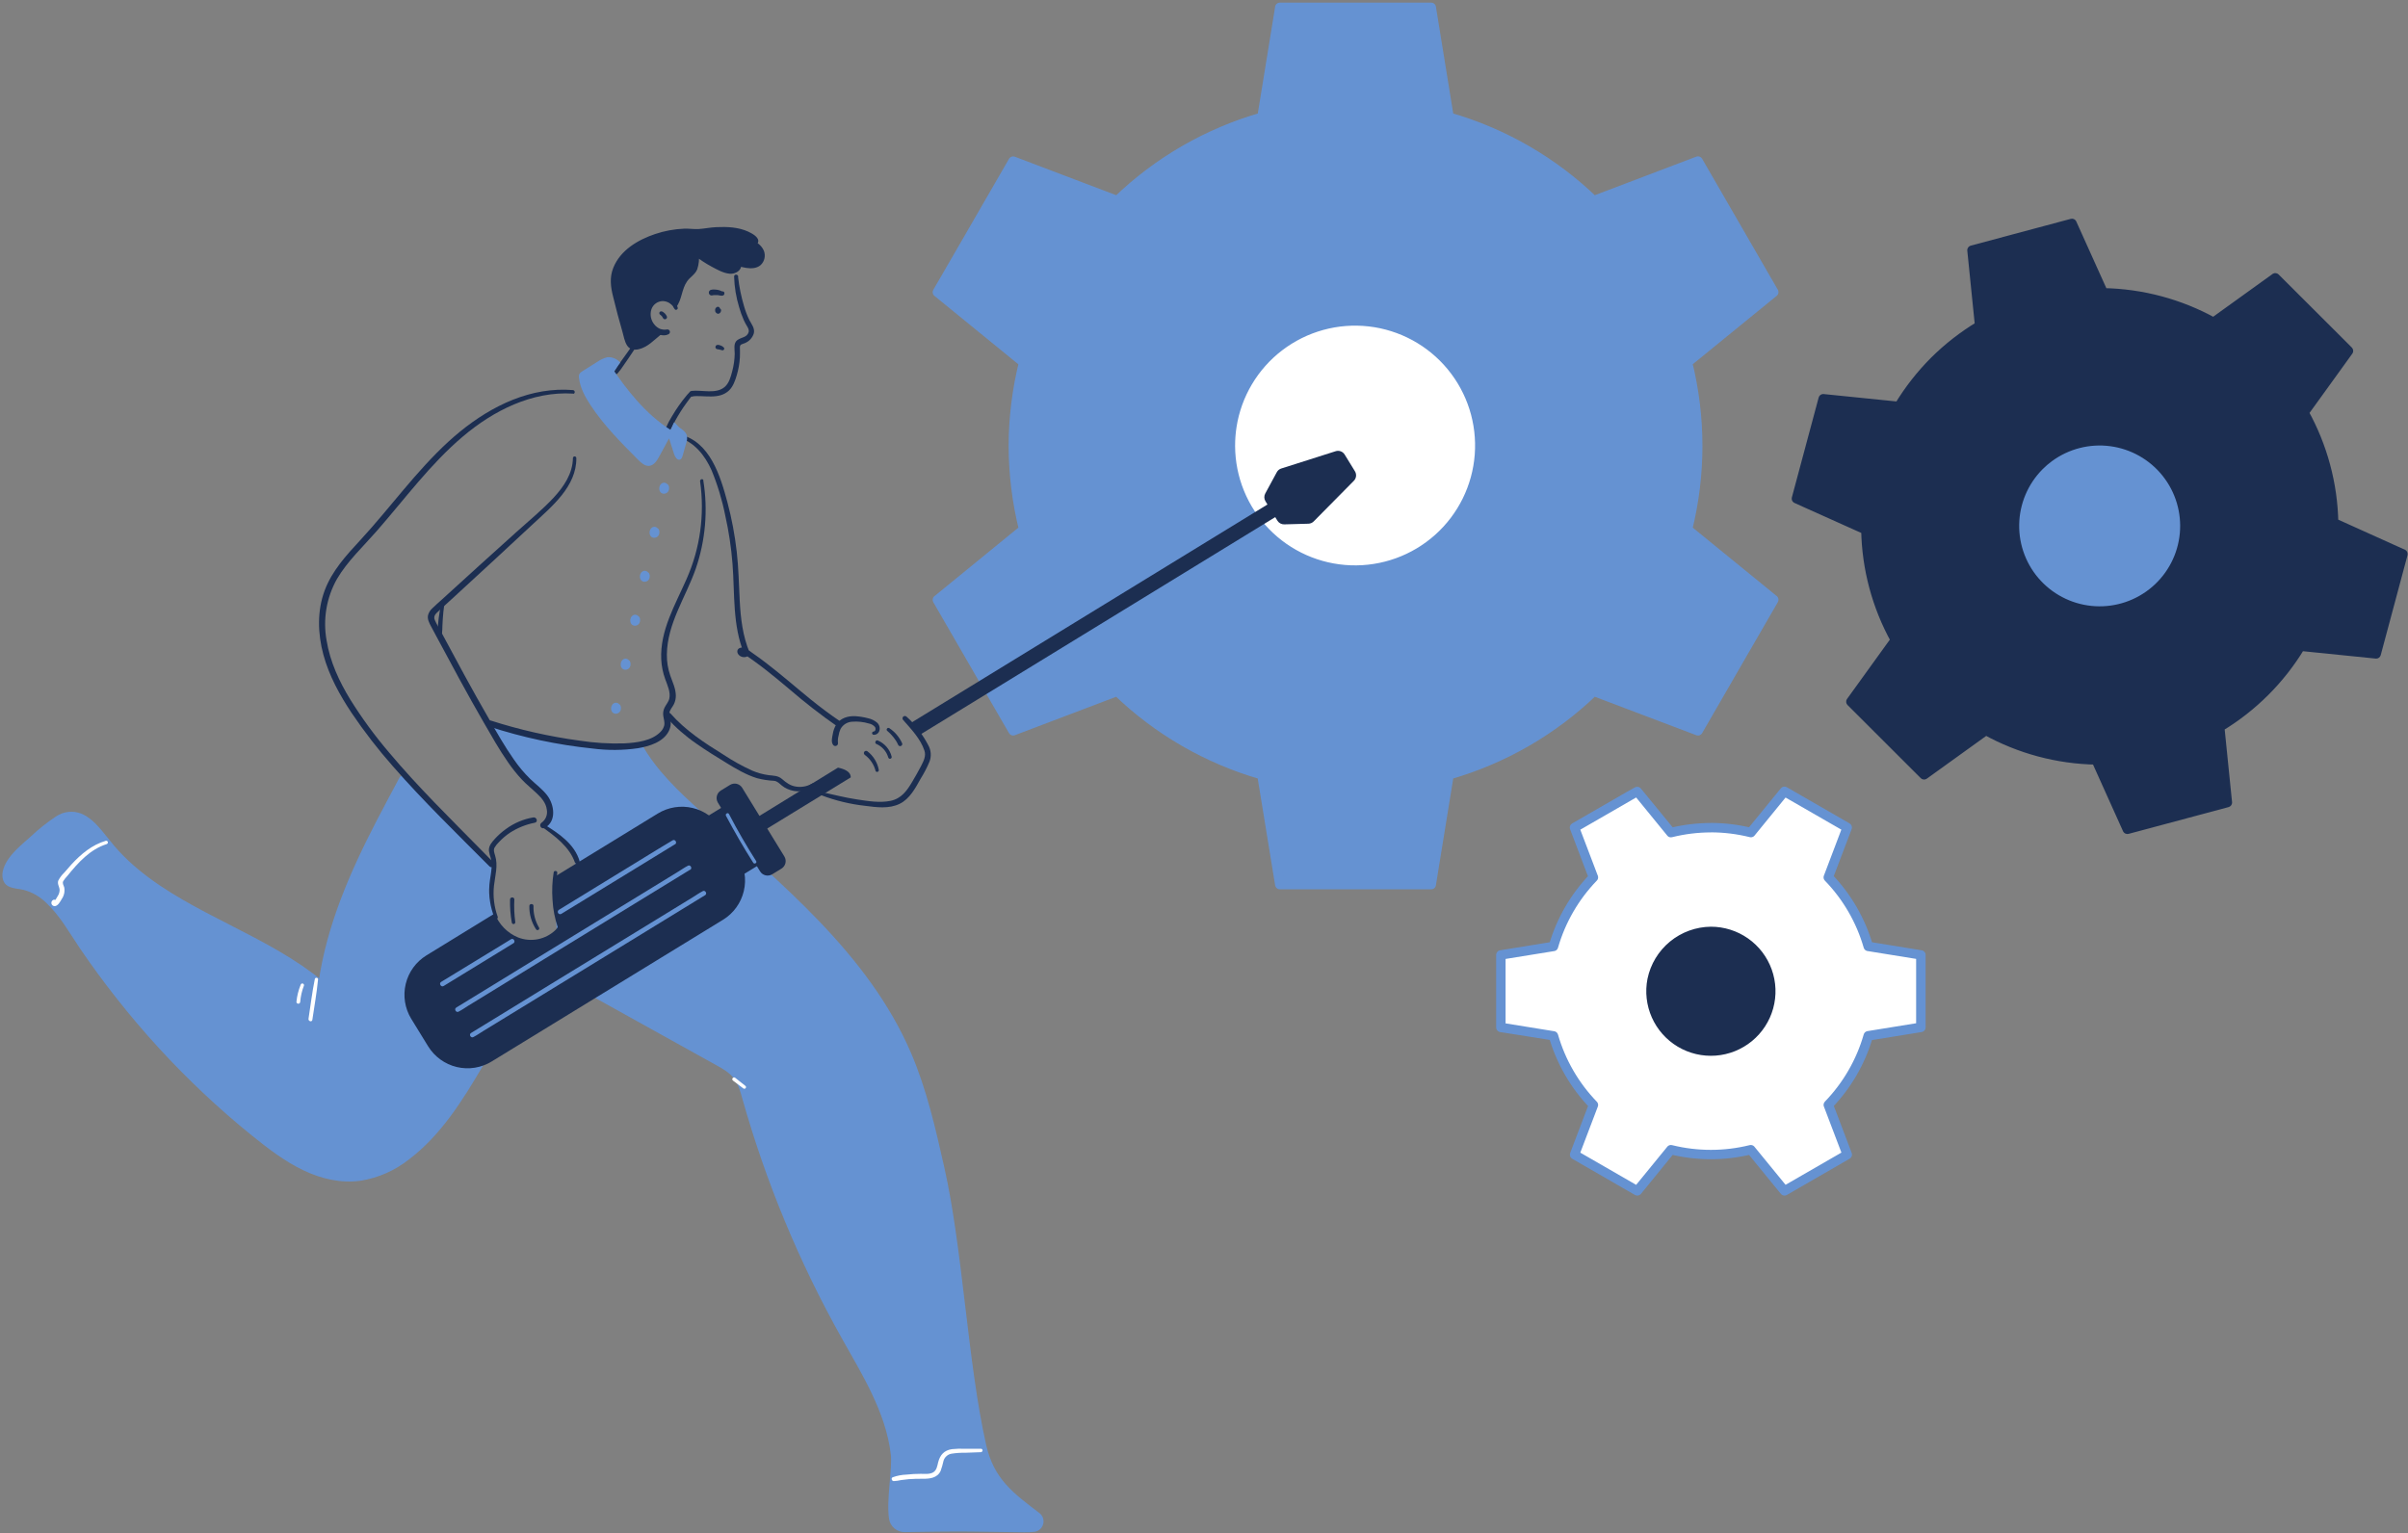 <svg width="413" height="263" viewBox="0 0 413 263" fill="none" xmlns="http://www.w3.org/2000/svg">
<rect x="0" y="0" width="413" height="263" fill="#808080" stroke="none"/>
<g clip-path="url(#clip0_678_1023)">
<path d="M116.497 74.525C121.774 75.645 123.562 81.697 124.77 86.204C125.505 88.978 126.036 91.801 126.359 94.652C126.679 97.433 126.722 100.223 126.87 103.014C127.03 106.063 127.38 109.126 128.575 111.963C128.603 112.066 128.596 112.174 128.556 112.273C128.516 112.371 128.446 112.454 128.355 112.508C128.118 112.675 127.832 112.757 127.543 112.74C127.255 112.722 126.98 112.607 126.766 112.413C126.303 111.981 126.333 111.284 127.038 111.116C127.744 110.947 128.458 111.613 128.991 111.981C129.753 112.511 130.505 113.059 131.246 113.624C133.913 115.653 136.441 117.877 139.039 119.987C140.684 121.315 142.372 122.583 144.121 123.768C144.645 124.123 144.147 124.979 143.623 124.633C140.774 122.646 138.028 120.514 135.398 118.244C134.134 117.18 132.866 116.116 131.567 115.099C130.839 114.523 130.099 113.963 129.346 113.421C128.956 113.14 128.567 112.863 128.168 112.591C127.995 112.469 127.826 112.34 127.645 112.232C127.463 112.123 127.268 112.115 127.342 112.011V111.522C127.355 111.577 127.383 111.628 127.423 111.669C127.462 111.709 127.512 111.738 127.567 111.753C127.622 111.768 127.68 111.767 127.735 111.752C127.79 111.736 127.839 111.706 127.878 111.665L127.658 112.21C125.601 107.309 126.043 101.885 125.632 96.702C125.415 93.924 124.999 91.164 124.389 88.445C123.863 85.794 123.08 83.201 122.051 80.702C120.939 78.193 119.116 75.823 116.363 75.044C116.292 75.024 116.231 74.977 116.195 74.913C116.158 74.849 116.149 74.773 116.168 74.702C116.188 74.631 116.235 74.57 116.299 74.534C116.363 74.498 116.439 74.488 116.51 74.507L116.497 74.525Z" fill="#1C2E51"/>
<path d="M92.263 162.115C88.835 171.312 84.378 180.093 78.977 188.29C74.466 195.137 68.154 202.158 59.954 202.24C54.158 202.3 48.971 198.814 44.439 195.206C31.987 185.288 21.21 173.436 12.52 160.104C10.243 156.6 7.563 152.633 3.429 152.106C2.843 152.09 2.265 151.962 1.727 151.729C-0.004 150.734 1.204 148.087 2.593 146.677C4.478 144.772 6.487 142.993 8.606 141.352C9.546 140.625 10.559 139.903 11.736 139.747C14.546 139.366 16.615 142.152 18.364 144.38C27.486 156.012 43.681 159.329 55.084 168.738C56.816 156.193 62.941 144.761 68.937 133.618L80.522 145.085C81.933 146.487 85.384 148.45 84.275 150.103C82.457 152.815 83.817 155.008 84.513 157.379C85.21 159.749 86.336 162.773 88.873 162.699" fill="#6592D2"/>
<path d="M92.549 162.197C89.916 169.418 86.629 176.384 82.73 183.008C79.34 188.787 75.591 194.774 70.175 198.883C67.762 200.806 64.893 202.074 61.846 202.564C58.465 203.031 55.123 202.244 52.071 200.791C48.824 199.242 45.95 197.027 43.166 194.778C40.382 192.529 37.59 190.089 34.941 187.598C29.606 182.577 24.65 177.17 20.113 171.42C17.865 168.582 15.725 165.666 13.693 162.673C11.888 160.008 10.282 157.076 7.901 154.861C6.832 153.811 5.509 153.055 4.061 152.668C2.723 152.348 0.996 152.512 0.511 150.886C0.143 149.644 0.814 148.243 1.52 147.256C2.533 145.842 3.974 144.661 5.269 143.519C6.617 142.241 8.074 141.083 9.624 140.059C10.25 139.639 10.969 139.376 11.719 139.292C12.469 139.209 13.227 139.307 13.931 139.578C15.334 140.154 16.429 141.274 17.395 142.412C18.36 143.549 19.295 144.834 20.347 145.967C24.542 150.505 29.915 153.689 35.326 156.548C40.876 159.485 46.608 162.128 51.807 165.671C53.054 166.536 54.262 167.401 55.426 168.383L54.63 168.595C56.019 158.763 60.063 149.562 64.587 140.82C65.885 138.32 67.21 135.837 68.543 133.358C68.581 133.296 68.633 133.243 68.694 133.203C68.755 133.163 68.825 133.138 68.897 133.129C68.969 133.12 69.043 133.127 69.112 133.15C69.181 133.173 69.245 133.212 69.297 133.263L76.163 140.05C78.145 142.014 80.059 144.116 82.224 145.872C83.362 146.785 85.687 148.403 84.821 150.15C84.51 150.658 84.248 151.194 84.037 151.751C83.861 152.393 83.829 153.067 83.942 153.723C84.128 154.878 84.618 155.964 84.96 157.08C85.544 158.996 86.375 162.232 88.903 162.206C89.021 162.217 89.131 162.272 89.21 162.36C89.29 162.447 89.334 162.561 89.334 162.68C89.334 162.798 89.29 162.912 89.21 163C89.131 163.087 89.021 163.142 88.903 163.153C86.683 163.153 85.44 161.228 84.726 159.386C84.293 158.317 84.007 157.197 83.63 156.111C83.254 155.025 82.851 153.805 82.929 152.599C82.963 152.003 83.099 151.418 83.332 150.868C83.497 150.512 83.684 150.165 83.89 149.83C83.988 149.688 84.039 149.518 84.037 149.346C84.007 148.507 82.994 147.745 82.418 147.252C81.635 146.577 80.795 145.954 80.059 145.245C78.886 144.09 77.721 142.931 76.552 141.784L68.621 133.942L69.375 133.843C64.712 142.494 60.002 151.258 57.296 160.761C56.533 163.413 55.955 166.114 55.565 168.846C55.508 169.239 55.006 169.257 54.764 169.058C50.071 165.199 44.629 162.401 39.248 159.645C33.867 156.89 28.551 154.195 23.854 150.462C21.551 148.624 19.473 146.522 17.663 144.198C16.737 143.013 15.767 141.754 14.503 140.911C13.889 140.467 13.158 140.215 12.401 140.187C11.644 140.16 10.896 140.357 10.252 140.755C8.684 141.659 7.277 142.957 5.922 144.151C5.215 144.768 4.527 145.404 3.857 146.058C3.256 146.59 2.711 147.181 2.23 147.823C1.654 148.662 0.701 150.462 1.844 151.253C2.485 151.686 3.42 151.595 4.16 151.755C4.839 151.906 5.496 152.144 6.113 152.464C8.71 153.788 10.546 156.293 12.135 158.663C14.061 161.54 15.966 164.421 18.027 167.202C22.253 172.896 26.883 178.279 31.88 183.311C34.356 185.805 36.919 188.21 39.569 190.526C42.192 192.873 44.938 195.081 47.794 197.14C50.612 199.121 53.712 200.864 57.132 201.522C60.221 202.087 63.411 201.652 66.236 200.28C71.972 197.529 76.011 192.131 79.379 186.923C83.443 180.648 86.957 174.034 89.882 167.154C90.6 165.459 91.306 163.759 91.964 162.037C92.098 161.687 92.665 161.834 92.535 162.197H92.549Z" fill="#6592D2"/>
<path d="M101.406 127.839C104.285 128.146 107.241 128.297 110.064 127.666C112.532 132.117 116.371 135.759 120.185 139.194C133.909 151.552 148.948 163.655 156.239 180.616C158.94 186.893 160.455 193.593 161.957 200.263C165.148 214.425 165.949 233.726 169.139 247.889C170.468 253.772 173.837 256.194 178.261 259.568C178.544 259.782 178.758 260.074 178.876 260.409C178.994 260.743 179.01 261.105 178.924 261.449C178.837 261.793 178.65 262.104 178.388 262.342C178.125 262.581 177.798 262.737 177.447 262.791C176.844 262.861 176.236 262.888 175.629 262.873L166.33 262.752C163.408 262.717 158.039 262.795 155.195 262.842C154.545 262.858 153.911 262.636 153.411 262.219C152.912 261.802 152.581 261.218 152.481 260.576C151.987 257.202 153.091 252.072 152.775 249.463C151.909 242.235 147.875 235.837 144.316 229.483C137.032 216.486 131.312 202.673 127.277 188.333C126.956 187.187 126.632 186.01 125.917 185.063C125.129 184.016 123.952 183.333 122.809 182.718L101.007 170.606C99.795 169.932 98.548 169.231 97.726 168.119C96.903 167.007 96.592 165.619 96.297 164.269C95.341 159.831 94.475 154.809 97.336 151.145C97.888 150.466 98.301 149.686 98.553 148.848C98.873 147.667 98.838 147.417 98.28 146.292C97.903 145.535 93.518 142.364 93.128 141.616C92.57 140.547 95.561 141.378 94.228 138.402C92.496 134.561 88.544 133.925 84.66 125.983C84.424 125.427 84.316 124.826 84.344 124.222C89.894 126.003 95.611 127.214 101.406 127.839Z" fill="#6592D2"/>
<path d="M173.798 76.506C173.797 71.677 174.391 66.867 175.568 62.184L160.771 50.124L173.759 27.631L191.634 34.409C198.594 27.656 207.124 22.736 216.457 20.091L219.487 1.248H245.462L248.523 20.091C257.848 22.741 266.369 27.661 273.324 34.409L291.195 27.631L304.183 50.124L289.39 62.184C291.751 71.585 291.751 81.423 289.39 90.824L304.183 102.888L291.195 125.382L273.324 118.599C266.378 125.344 257.868 130.265 248.553 132.921L245.492 151.768H219.518L216.457 132.921C207.131 130.273 198.609 125.353 191.655 118.603L173.78 125.386L160.793 102.893L175.59 90.828C174.405 86.146 173.803 81.336 173.798 76.506Z" fill="#6592D2"/>
<path d="M172.988 76.506C172.999 71.61 173.602 66.732 174.784 61.98L174.992 62.768L162.031 52.2L160.2 50.708C160.073 50.581 159.992 50.416 159.969 50.239C159.945 50.061 159.981 49.881 160.07 49.726L164.459 42.134L171.455 30.023L173.066 27.233C173.158 27.079 173.297 26.96 173.462 26.893C173.628 26.826 173.811 26.814 173.984 26.86L189.642 32.804L191.859 33.643L191.066 33.851C198.137 27.024 206.777 22.037 216.227 19.325L215.66 19.887L218.34 3.376L218.717 1.045C218.765 0.874 218.867 0.723 219.008 0.615C219.15 0.508 219.322 0.449 219.5 0.448H245.475C245.653 0.45 245.825 0.509 245.966 0.616C246.107 0.724 246.21 0.874 246.259 1.045L248.938 17.556L249.315 19.887L248.748 19.325C258.199 22.035 266.839 27.023 273.909 33.851L273.121 33.643L288.797 27.687L291.009 26.848C291.182 26.8 291.365 26.811 291.531 26.878C291.697 26.945 291.836 27.065 291.927 27.22L296.312 34.815L303.312 46.927L304.923 49.713C305.011 49.868 305.047 50.048 305.025 50.225C305.002 50.402 304.922 50.567 304.797 50.695L291.831 61.262L290 62.755L290.208 61.968C292.58 71.513 292.58 81.494 290.208 91.04L290 90.253L302.966 100.821L304.797 102.313C304.923 102.44 305.003 102.605 305.026 102.783C305.048 102.96 305.012 103.14 304.923 103.295L300.533 110.891L293.537 123.003L291.927 125.788C291.835 125.942 291.696 126.062 291.531 126.129C291.365 126.196 291.182 126.207 291.009 126.16L275.333 120.221L273.121 119.382L273.909 119.174C266.838 126.001 258.198 130.988 248.748 133.7L249.315 133.133L246.635 149.644L246.259 151.98C246.21 152.15 246.107 152.3 245.966 152.407C245.824 152.514 245.652 152.572 245.475 152.573H219.5C219.323 152.571 219.151 152.513 219.01 152.406C218.869 152.299 218.766 152.15 218.717 151.98L216.024 135.465L215.643 133.133L216.21 133.7C206.76 130.988 198.12 126.001 191.049 119.174L191.841 119.382L176.196 125.321L173.984 126.16C173.811 126.207 173.628 126.196 173.462 126.129C173.296 126.062 173.157 125.942 173.066 125.788L168.68 118.214L161.68 106.102L160.07 103.312C159.981 103.157 159.945 102.977 159.969 102.799C159.992 102.622 160.073 102.457 160.2 102.33L173.165 91.745L174.997 90.253L174.789 91.04C173.606 86.286 173.002 81.405 172.992 76.506C172.992 76.291 173.077 76.086 173.229 75.934C173.381 75.782 173.587 75.697 173.802 75.697C174.016 75.697 174.222 75.782 174.374 75.934C174.526 76.086 174.611 76.291 174.611 76.506C174.62 81.26 175.201 85.996 176.343 90.612C176.382 90.75 176.383 90.896 176.347 91.034C176.31 91.172 176.237 91.299 176.135 91.399L163.148 101.967L161.317 103.459L161.442 102.477L165.832 110.073L172.828 122.185L174.464 124.971L173.546 124.599L189.214 118.647L191.426 117.807C191.564 117.768 191.71 117.766 191.848 117.803C191.987 117.839 192.113 117.913 192.214 118.015C199.083 124.646 207.476 129.491 216.656 132.125C216.792 132.161 216.917 132.232 217.017 132.332C217.116 132.431 217.188 132.556 217.223 132.692L219.92 149.216L220.297 151.548L219.517 150.955H245.492L244.713 151.548L247.393 135.037L247.769 132.705C247.805 132.569 247.876 132.444 247.976 132.345C248.076 132.245 248.2 132.174 248.337 132.138C257.517 129.504 265.91 124.659 272.779 118.028C272.879 117.926 273.006 117.852 273.144 117.816C273.283 117.779 273.429 117.781 273.567 117.82L289.23 123.76L291.442 124.599L290.528 124.971L294.914 117.379L301.914 105.267L303.524 102.477L303.65 103.459L290.663 92.892L288.831 91.399C288.729 91.299 288.656 91.172 288.62 91.034C288.583 90.896 288.585 90.75 288.624 90.612C290.927 81.349 290.927 71.663 288.624 62.4C288.585 62.262 288.583 62.117 288.62 61.978C288.656 61.84 288.729 61.713 288.831 61.613L301.797 51.045L303.628 49.548L303.503 50.531L299.143 42.948L292.147 30.836L290.537 28.046L291.45 28.418L275.766 34.352L273.554 35.192C273.416 35.23 273.27 35.231 273.132 35.194C272.993 35.158 272.867 35.085 272.766 34.984C265.9 28.358 257.512 23.517 248.337 20.887C248.2 20.852 248.076 20.782 247.976 20.683C247.877 20.584 247.805 20.46 247.769 20.324L245.09 3.813L244.713 1.478L245.492 2.074H219.517L220.297 1.478L217.621 17.988L217.24 20.324C217.205 20.46 217.133 20.584 217.033 20.683C216.934 20.782 216.809 20.852 216.673 20.887C207.487 23.513 199.088 28.354 192.214 34.984C192.113 35.086 191.986 35.158 191.848 35.195C191.709 35.231 191.564 35.23 191.426 35.192L175.763 29.248L173.551 28.409L174.468 28.037L170.079 35.633L163.083 47.745L161.468 50.535L161.342 49.553L174.308 60.12L176.139 61.613C176.241 61.713 176.315 61.84 176.351 61.978C176.388 62.117 176.386 62.262 176.347 62.4C175.205 67.016 174.623 71.752 174.616 76.506C174.603 77.553 172.984 77.553 172.988 76.506Z" fill="#6592D2"/>
<path d="M232.497 97.966C220.635 97.966 211.02 88.358 211.02 76.506C211.02 64.654 220.635 55.046 232.497 55.046C244.358 55.046 253.974 64.654 253.974 76.506C253.974 88.358 244.358 97.966 232.497 97.966Z" fill="white"/>
<path d="M211.834 76.506C211.853 81.82 213.93 86.92 217.63 90.737C221.33 94.555 226.365 96.793 231.68 96.982C236.995 97.172 242.177 95.299 246.14 91.755C250.103 88.211 252.539 83.272 252.937 77.973C253.336 72.674 251.666 67.426 248.278 63.33C244.89 59.234 240.046 56.608 234.763 56.001C229.479 55.395 224.166 56.856 219.937 60.078C215.707 63.299 212.89 68.032 212.076 73.283C211.913 74.35 211.832 75.427 211.834 76.506C211.819 76.711 211.727 76.903 211.576 77.042C211.426 77.182 211.228 77.26 211.022 77.26C210.817 77.26 210.619 77.182 210.468 77.042C210.317 76.903 210.225 76.711 210.21 76.506C210.204 70.743 212.429 65.201 216.421 61.042C220.414 56.883 225.862 54.429 231.625 54.195C237.387 53.961 243.017 55.964 247.334 59.786C251.651 63.608 254.32 68.951 254.781 74.695C255.242 80.44 253.46 86.14 249.809 90.6C246.157 95.061 240.919 97.936 235.193 98.623C229.466 99.311 223.696 97.756 219.091 94.286C214.487 90.816 211.405 85.7 210.492 80.01C210.312 78.85 210.218 77.679 210.21 76.506C210.225 76.301 210.317 76.109 210.468 75.97C210.619 75.83 210.817 75.752 211.022 75.752C211.228 75.752 211.426 75.83 211.576 75.97C211.727 76.109 211.819 76.301 211.834 76.506Z" fill="#6592D2"/>
<path d="M331.755 61.98C334.094 59.65 336.711 57.617 339.547 55.924L338.248 42.947L355.379 38.328L360.734 50.236C367.359 50.333 373.856 52.071 379.644 55.293L390.233 47.662L402.787 60.207L395.151 70.787C398.375 76.571 400.114 83.062 400.211 89.682L412.134 95.041L407.536 112.184L394.549 110.886C391.142 116.57 386.384 121.324 380.696 124.728L381.994 137.705L364.838 142.299L359.478 130.395C352.854 130.298 346.356 128.56 340.569 125.338L329.98 132.969L317.425 120.424L325.057 109.844C321.833 104.061 320.096 97.568 320.001 90.949L308.083 85.598L312.68 68.456L325.668 69.754C327.369 66.922 329.414 64.312 331.755 61.98Z" fill="#1C2E51"/>
<path d="M331.18 61.388C333.569 59.012 336.236 56.934 339.124 55.198L338.721 55.894L337.57 44.544L337.405 42.922C337.406 42.745 337.465 42.573 337.573 42.432C337.681 42.292 337.832 42.19 338.002 42.143L353.055 38.111L355.159 37.549C355.331 37.502 355.514 37.513 355.679 37.58C355.844 37.647 355.982 37.767 356.072 37.921L360.774 48.355L361.436 49.825L360.735 49.427C367.5 49.544 374.132 51.317 380.051 54.592H379.233L388.502 47.918L389.827 46.962C389.982 46.873 390.162 46.836 390.339 46.859C390.517 46.882 390.682 46.962 390.809 47.087L401.831 58.087L403.368 59.627C403.494 59.755 403.574 59.92 403.597 60.097C403.619 60.275 403.583 60.454 403.494 60.609L396.814 69.866L395.857 71.19V70.372C399.143 76.284 400.927 82.912 401.052 89.673L400.649 88.977L411.07 93.679L412.542 94.341C412.695 94.432 412.815 94.571 412.882 94.737C412.95 94.902 412.961 95.085 412.914 95.258L408.883 110.298L408.321 112.4C408.272 112.571 408.169 112.72 408.028 112.827C407.887 112.934 407.714 112.992 407.537 112.993L396.177 111.842L394.554 111.678L395.251 111.293C391.758 117.084 386.903 121.935 381.108 125.425L381.515 124.703L382.666 136.057L382.831 137.679C382.83 137.857 382.772 138.029 382.665 138.17C382.558 138.311 382.408 138.414 382.238 138.462L367.181 142.494L365.077 143.056C364.905 143.101 364.723 143.088 364.559 143.021C364.394 142.954 364.255 142.836 364.163 142.684L359.466 132.251L358.804 130.776L359.505 131.178C352.74 131.056 346.107 129.278 340.189 126H341.007L331.738 132.675L330.413 133.626C330.26 133.717 330.08 133.754 329.903 133.731C329.726 133.708 329.561 133.627 329.435 133.501L318.413 122.488L316.872 120.952C316.746 120.825 316.666 120.66 316.644 120.482C316.621 120.305 316.657 120.125 316.746 119.97L323.426 110.709L324.383 109.39V110.207C321.104 104.292 319.329 97.663 319.214 90.902L319.612 91.603L309.17 86.914L307.698 86.247C307.544 86.157 307.424 86.019 307.357 85.854C307.29 85.689 307.279 85.507 307.326 85.335L311.361 70.29L311.924 68.192C311.971 68.021 312.072 67.871 312.213 67.763C312.354 67.655 312.526 67.596 312.703 67.595L324.063 68.75L325.686 68.915L324.985 69.312C326.725 66.433 328.805 63.772 331.18 61.388C331.916 60.648 333.063 61.794 332.327 62.534C330.044 64.82 328.048 67.375 326.383 70.143C326.311 70.265 326.209 70.367 326.086 70.437C325.963 70.508 325.824 70.545 325.682 70.545L314.322 69.395L312.699 69.23L313.482 68.633L309.447 83.678L308.885 85.78L308.512 84.863L318.954 89.556L320.426 90.218C320.549 90.288 320.651 90.39 320.722 90.512C320.793 90.634 320.83 90.773 320.829 90.915C320.94 97.389 322.639 103.737 325.777 109.403C325.85 109.527 325.889 109.668 325.889 109.811C325.889 109.955 325.85 110.096 325.777 110.22L319.097 119.477L318.14 120.801L318.015 119.819L329.037 130.832L330.574 132.368L329.595 132.242L338.864 125.568L340.189 124.612C340.313 124.539 340.454 124.501 340.598 124.501C340.741 124.501 340.883 124.539 341.007 124.612C346.675 127.748 353.027 129.447 359.505 129.56C359.647 129.559 359.787 129.595 359.91 129.665C360.033 129.734 360.135 129.836 360.207 129.958L364.899 140.392L365.562 141.867L364.648 141.495L379.705 137.463L381.805 136.901L381.212 137.679L380.06 126.329L379.896 124.707C379.893 124.566 379.929 124.427 379.999 124.304C380.069 124.182 380.171 124.08 380.294 124.01C385.852 120.664 390.508 116.012 393.857 110.458C393.927 110.335 394.028 110.234 394.151 110.164C394.274 110.094 394.413 110.058 394.554 110.06L405.914 111.211L407.537 111.375L406.758 111.968L410.788 96.923L411.355 94.825L411.728 95.721L401.286 91.049L399.81 90.387C399.687 90.316 399.585 90.214 399.514 90.091C399.443 89.968 399.406 89.828 399.407 89.686C399.298 83.213 397.598 76.866 394.459 71.203C394.386 71.079 394.347 70.938 394.347 70.794C394.347 70.65 394.386 70.509 394.459 70.385L401.143 61.115L402.095 59.818L402.221 60.8L391.199 49.786L389.662 48.246L390.645 48.372L381.376 55.059L380.051 56.011C379.928 56.085 379.786 56.123 379.642 56.123C379.498 56.123 379.357 56.085 379.233 56.011C373.565 52.876 367.213 51.178 360.735 51.067C360.593 51.068 360.454 51.032 360.331 50.961C360.209 50.89 360.107 50.788 360.038 50.665L355.341 40.231L354.678 38.76L355.592 39.132L340.539 43.164L338.435 43.726L339.028 42.943L340.184 54.298L340.349 55.916C340.349 56.058 340.312 56.197 340.241 56.32C340.171 56.443 340.069 56.545 339.946 56.617C337.177 58.282 334.62 60.276 332.331 62.556C331.591 63.278 330.444 62.123 331.18 61.388Z" fill="#1C2E51"/>
<path d="M360.119 104.964C352.014 104.964 345.443 98.399 345.443 90.3C345.443 82.202 352.014 75.636 360.119 75.636C368.224 75.636 374.795 82.202 374.795 90.3C374.795 98.399 368.224 104.964 360.119 104.964Z" fill="#6592D2"/>
<path d="M350.318 80.507C347.805 83.038 346.369 86.443 346.313 90.008C346.257 93.573 347.584 97.021 350.017 99.63C352.45 102.238 355.799 103.804 359.362 103.999C362.925 104.194 366.426 103.002 369.129 100.675C371.832 98.347 373.528 95.064 373.862 91.514C374.196 87.965 373.141 84.424 370.918 81.634C368.696 78.844 365.479 77.023 361.942 76.551C358.405 76.08 354.822 76.996 351.946 79.106C351.367 79.529 350.823 79.998 350.318 80.507C349.574 81.238 348.426 80.096 349.171 79.361C352.002 76.535 355.817 74.914 359.818 74.837C363.819 74.761 367.693 76.235 370.63 78.951C373.566 81.667 375.336 85.414 375.569 89.405C375.801 93.397 374.477 97.323 371.876 100.361C369.274 103.398 365.596 105.311 361.614 105.699C357.631 106.086 353.653 104.918 350.514 102.438C347.375 99.959 345.318 96.362 344.776 92.4C344.233 88.439 345.247 84.422 347.604 81.191C348.082 80.545 348.606 79.933 349.171 79.361C349.907 78.621 351.05 79.763 350.318 80.507Z" fill="#1C2E51"/>
<path d="M293.429 142.005C295.741 142.004 298.044 142.287 300.286 142.849L306.07 135.763L316.832 141.975L313.59 150.514C316.818 153.837 319.172 157.908 320.443 162.362L329.447 163.824V176.243L320.43 177.705C319.159 182.159 316.805 186.229 313.577 189.553L316.819 198.096L306.07 204.295L300.299 197.226C295.798 198.351 291.09 198.351 286.589 197.226L280.805 204.295L270.038 198.087L273.285 189.544C270.057 186.221 267.703 182.15 266.432 177.696L257.415 176.234V163.824L266.432 162.362C267.703 157.908 270.057 153.837 273.285 150.514L270.038 141.975L280.805 135.763L286.589 142.831C288.826 142.277 291.124 142 293.429 142.005Z" fill="white"/>
<path d="M293.429 141.179C295.812 141.185 298.185 141.475 300.499 142.044L299.711 142.252L305.486 135.183C305.612 135.057 305.776 134.976 305.953 134.952C306.13 134.929 306.31 134.964 306.465 135.054L315.902 140.5L317.231 141.265C317.385 141.356 317.504 141.494 317.571 141.659C317.639 141.824 317.65 142.006 317.603 142.178L314.357 150.721L314.149 149.93C317.471 153.364 319.899 157.56 321.223 162.15L320.655 161.583L329.677 163.045C329.848 163.092 329.998 163.194 330.105 163.335C330.212 163.475 330.27 163.647 330.27 163.824V176.243C330.272 176.424 330.214 176.601 330.104 176.746C329.994 176.891 329.84 176.995 329.664 177.043L320.642 178.501L321.223 177.908C319.901 182.491 317.477 186.682 314.162 190.115L314.37 189.328L317.616 197.867C317.664 198.038 317.653 198.221 317.585 198.386C317.518 198.551 317.398 198.689 317.244 198.779L307.802 204.234L306.469 205.004C306.314 205.092 306.135 205.128 305.959 205.105C305.782 205.082 305.618 205.003 305.49 204.878L299.711 197.806L300.499 198.014C295.857 199.161 291.006 199.161 286.364 198.014L287.152 197.806L281.394 204.878C281.267 205.003 281.103 205.082 280.926 205.105C280.75 205.128 280.571 205.092 280.416 205.004L270.979 199.562L269.65 198.792C269.496 198.702 269.376 198.564 269.309 198.399C269.242 198.234 269.231 198.051 269.277 197.88L272.524 189.341L272.732 190.128C269.409 186.693 266.979 182.498 265.654 177.908L266.217 178.47L257.199 177.043C257.028 176.995 256.878 176.892 256.771 176.751C256.664 176.61 256.606 176.437 256.606 176.26V163.824C256.606 163.647 256.664 163.475 256.771 163.335C256.878 163.194 257.029 163.092 257.199 163.045L266.217 161.583L265.654 162.15C266.975 157.564 269.399 153.372 272.715 149.938L272.507 150.73L269.26 142.187C269.213 142.015 269.225 141.832 269.292 141.668C269.359 141.503 269.479 141.364 269.632 141.274L279.065 135.832L280.399 135.084C280.554 134.996 280.733 134.96 280.91 134.984C281.087 135.007 281.251 135.088 281.377 135.214L287.152 142.26L286.364 142.053C288.677 141.484 291.048 141.194 293.429 141.187C293.644 141.187 293.85 141.273 294.002 141.424C294.154 141.576 294.239 141.782 294.239 141.996C294.239 142.211 294.154 142.417 294.002 142.568C293.85 142.72 293.644 142.805 293.429 142.805C291.192 142.811 288.964 143.085 286.793 143.623C286.655 143.662 286.509 143.663 286.371 143.627C286.232 143.59 286.106 143.517 286.005 143.415L280.234 136.343L281.213 136.472L271.779 141.914L270.45 142.68L270.823 141.767L274.07 150.306C274.109 150.444 274.109 150.59 274.072 150.729C274.035 150.867 273.961 150.993 273.857 151.093C270.74 154.326 268.46 158.272 267.217 162.586C267.18 162.722 267.109 162.846 267.009 162.946C266.91 163.045 266.785 163.117 266.649 163.153L257.632 164.611L258.225 163.832V176.251L257.632 175.473L266.649 176.93C266.785 176.968 266.908 177.04 267.008 177.139C267.107 177.238 267.179 177.362 267.217 177.497C268.46 181.812 270.74 185.757 273.857 188.99C273.961 189.09 274.035 189.216 274.072 189.355C274.109 189.493 274.109 189.639 274.07 189.778L270.823 198.316L270.45 197.404L279.884 202.845L281.213 203.615L280.234 203.741L286.005 196.673C286.106 196.57 286.232 196.497 286.37 196.46C286.509 196.422 286.655 196.423 286.793 196.461C291.153 197.538 295.71 197.538 300.07 196.461C300.209 196.423 300.355 196.422 300.493 196.46C300.632 196.497 300.758 196.57 300.858 196.673L306.629 203.732L305.646 203.607L315.084 198.161L316.413 197.395L316.041 198.308L312.794 189.769C312.755 189.631 312.754 189.485 312.791 189.347C312.827 189.209 312.9 189.083 313.002 188.982C316.124 185.746 318.406 181.796 319.647 177.475C319.684 177.34 319.756 177.217 319.856 177.117C319.955 177.018 320.078 176.946 320.214 176.909L329.231 175.451L328.638 176.23V163.824L329.231 164.602L320.214 163.144C320.078 163.108 319.954 163.037 319.854 162.937C319.755 162.838 319.683 162.714 319.647 162.578C318.402 158.263 316.119 154.319 312.997 151.089C312.896 150.988 312.823 150.862 312.786 150.723C312.75 150.585 312.751 150.439 312.789 150.302L316.028 141.758L316.4 142.671L306.98 137.247L305.646 136.481L306.629 136.351L300.876 143.407C300.775 143.508 300.649 143.581 300.51 143.618C300.371 143.654 300.226 143.653 300.088 143.614C297.915 143.076 295.685 142.802 293.447 142.797C292.39 142.792 292.386 141.174 293.429 141.179Z" fill="#6592D2"/>
<path d="M293.43 180.296C287.758 180.296 283.161 175.702 283.161 170.035C283.161 164.369 287.758 159.775 293.43 159.775C299.101 159.775 303.698 164.369 303.698 170.035C303.698 175.702 299.101 180.296 293.43 180.296Z" fill="#1C2E51"/>
<path d="M293.43 160.605C291.479 160.607 289.577 161.21 287.984 162.334C286.39 163.457 285.183 165.045 284.527 166.88C283.872 168.716 283.8 170.708 284.322 172.586C284.844 174.464 285.934 176.134 287.443 177.369C288.951 178.604 290.805 179.342 292.75 179.484C294.695 179.625 296.637 179.162 298.308 178.158C299.98 177.155 301.3 175.659 302.089 173.877C302.877 172.094 303.094 170.112 302.711 168.201C302.267 166.065 301.103 164.146 299.414 162.764C297.725 161.382 295.613 160.62 293.43 160.605C292.391 160.605 292.386 158.979 293.43 158.983C295.714 158.982 297.943 159.685 299.811 160.998C301.68 162.311 303.097 164.168 303.868 166.317C304.64 168.465 304.728 170.799 304.121 172.999C303.514 175.199 302.242 177.158 300.478 178.608C298.714 180.058 296.545 180.928 294.267 181.099C291.989 181.27 289.714 180.734 287.753 179.564C285.793 178.393 284.241 176.646 283.312 174.561C282.383 172.476 282.122 170.155 282.563 167.916C283.083 165.411 284.444 163.16 286.42 161.535C288.397 159.91 290.87 159.01 293.43 158.983C294.473 158.957 294.477 160.575 293.43 160.605Z" fill="#1C2E51"/>
<path d="M126.589 47.529C126.784 49.23 127.129 50.91 127.619 52.551C127.85 53.364 128.154 54.154 128.528 54.912C128.901 55.63 129.476 56.292 129.299 57.157C129.184 57.55 128.98 57.911 128.702 58.211C128.424 58.511 128.08 58.743 127.697 58.888C127.264 59.065 126.901 59.052 126.901 59.58C126.901 60.108 126.944 60.739 126.901 61.31C126.84 62.344 126.662 63.367 126.368 64.36C126.091 65.277 125.749 66.28 125.069 66.955C123.338 68.646 120.74 67.751 118.615 67.998C118.017 68.071 118.021 67.132 118.615 67.063C120.398 66.851 122.848 67.69 124.342 66.341C125.056 65.696 125.346 64.611 125.58 63.711C125.847 62.723 125.992 61.706 126.013 60.683C126.013 59.939 125.749 58.888 126.446 58.36C127.143 57.832 128.108 57.927 128.394 56.993C128.524 56.56 128.256 56.188 128.048 55.834C127.864 55.527 127.699 55.209 127.554 54.882C127.245 54.18 126.984 53.457 126.775 52.719C126.252 51.011 125.96 49.241 125.909 47.455C125.909 46.988 126.567 47.022 126.619 47.455L126.589 47.529Z" fill="#1C2E51"/>
<path d="M123.359 53.108C123.359 53.108 123.359 53.108 123.338 53.13L123.416 52.832C123.431 52.886 123.432 52.944 123.417 52.999C123.403 53.053 123.374 53.103 123.333 53.143L123.307 53.173L123.359 53.108C123.344 53.129 123.331 53.151 123.32 53.173L123.355 53.091C123.344 53.125 123.336 53.16 123.329 53.195V53.1V53.169V53.074C123.327 53.096 123.327 53.117 123.329 53.139L123.29 53.052C123.3 53.076 123.313 53.098 123.329 53.117L123.268 53.039L123.325 53.096L123.247 53.035C123.265 53.053 123.287 53.066 123.312 53.074L123.216 53.035H123.281H123.177L122.835 53.23C122.85 53.195 122.867 53.162 122.887 53.13C122.925 53.074 122.967 53.02 123.013 52.97L123.091 52.91C123.135 52.882 123.186 52.865 123.238 52.862C123.272 52.853 123.308 52.853 123.342 52.862C123.393 52.864 123.442 52.881 123.485 52.91C123.541 52.944 123.588 52.992 123.623 53.048C123.652 53.09 123.668 53.14 123.671 53.191C123.684 53.242 123.684 53.295 123.671 53.346L123.649 53.398C123.633 53.446 123.614 53.492 123.593 53.537C123.593 53.567 123.55 53.597 123.528 53.628L123.463 53.705C123.43 53.744 123.387 53.773 123.338 53.788C123.307 53.806 123.273 53.816 123.238 53.818C123.187 53.831 123.133 53.831 123.082 53.818C123.036 53.803 122.991 53.784 122.948 53.762C122.897 53.73 122.851 53.693 122.809 53.649C122.77 53.604 122.735 53.555 122.706 53.502C122.686 53.462 122.67 53.42 122.658 53.377C122.654 53.332 122.654 53.287 122.658 53.243C122.649 53.182 122.649 53.121 122.658 53.061C122.669 53.004 122.691 52.949 122.723 52.901C122.781 52.801 122.867 52.72 122.97 52.667L123.043 52.637C123.086 52.626 123.13 52.626 123.173 52.637C123.202 52.638 123.23 52.645 123.255 52.659C123.295 52.671 123.33 52.695 123.355 52.728L123.056 52.65H123.164H123.247L123.316 52.68C123.371 52.713 123.414 52.763 123.437 52.823C123.452 52.872 123.452 52.925 123.437 52.974C123.43 53.037 123.402 53.096 123.359 53.143V53.108Z" fill="#1C2E51"/>
<path d="M124.246 50.362C124.245 50.438 124.219 50.511 124.173 50.572C124.128 50.633 124.064 50.677 123.991 50.699C123.83 50.749 123.658 50.749 123.497 50.699L123.25 50.656C123.204 50.643 123.156 50.635 123.108 50.63C123.216 50.63 123.108 50.63 123.064 50.63C122.899 50.617 122.732 50.617 122.566 50.63C122.526 50.628 122.486 50.628 122.445 50.63H122.411C122.294 50.652 122.177 50.678 122.056 50.691C121.936 50.691 121.82 50.647 121.732 50.567C121.643 50.487 121.587 50.377 121.575 50.258C121.56 50.142 121.587 50.025 121.652 49.927C121.716 49.829 121.813 49.758 121.926 49.726C122.129 49.675 122.34 49.656 122.549 49.67C122.75 49.675 122.95 49.699 123.147 49.739C123.338 49.778 123.524 49.839 123.701 49.921L123.826 49.981C123.826 50.007 123.982 49.981 123.852 49.981C123.722 49.981 123.787 49.981 123.895 49.981C123.944 49.982 123.992 49.99 124.038 50.007L123.718 50.137C123.752 50.077 123.807 50.032 123.872 50.01C123.937 49.987 124.008 49.99 124.072 50.017C124.135 50.043 124.187 50.092 124.216 50.154C124.246 50.216 124.252 50.287 124.233 50.353L124.246 50.362Z" fill="#1C2E51"/>
<path d="M123.852 60.094C123.757 60.06 123.657 60.038 123.558 60.008C123.457 59.978 123.354 59.955 123.25 59.939H123.35C123.301 59.935 123.252 59.935 123.203 59.939C123.123 59.932 123.045 59.916 122.969 59.891C122.892 59.87 122.825 59.824 122.776 59.761C122.728 59.697 122.701 59.62 122.701 59.541C122.704 59.476 122.722 59.412 122.752 59.355C122.776 59.314 122.807 59.278 122.844 59.249C122.881 59.22 122.923 59.199 122.969 59.186C123.036 59.173 123.104 59.164 123.172 59.16C123.242 59.165 123.31 59.178 123.376 59.199C123.456 59.218 123.534 59.244 123.61 59.277C123.71 59.31 123.806 59.355 123.895 59.411C123.978 59.476 124.06 59.541 124.133 59.61C124.178 59.656 124.206 59.715 124.214 59.778C124.221 59.841 124.208 59.905 124.177 59.96C124.15 60.001 124.114 60.035 124.073 60.06C124.04 60.08 124.004 60.093 123.966 60.098C123.928 60.103 123.889 60.1 123.852 60.09V60.094Z" fill="#1C2E51"/>
<path d="M115.705 53.039C115.538 52.635 115.255 52.288 114.893 52.042C114.531 51.796 114.104 51.662 113.666 51.655C113.24 51.661 112.825 51.797 112.479 52.047C112.133 52.296 111.871 52.645 111.731 53.048C111.586 53.486 111.554 53.953 111.637 54.407C111.721 54.86 111.917 55.285 112.207 55.643C112.467 55.981 112.808 56.248 113.199 56.418C113.592 56.56 114.017 56.595 114.428 56.517C114.529 56.508 114.631 56.534 114.715 56.592C114.798 56.65 114.859 56.736 114.886 56.834C114.913 56.932 114.904 57.036 114.862 57.129C114.819 57.221 114.745 57.296 114.653 57.339C113.813 57.798 112.722 57.374 112.034 56.833C111.247 56.184 110.747 55.252 110.64 54.238C110.581 53.757 110.632 53.269 110.789 52.81C110.945 52.352 111.204 51.935 111.545 51.59C111.888 51.262 112.305 51.021 112.761 50.889C113.217 50.756 113.698 50.736 114.164 50.829C114.655 50.937 115.107 51.175 115.472 51.52C115.837 51.864 116.102 52.301 116.238 52.784C116.324 53.091 115.844 53.316 115.705 53.009V53.039Z" fill="#1C2E51"/>
<path d="M113.463 53.411C113.57 53.438 113.672 53.485 113.762 53.55C113.853 53.611 113.939 53.68 114.017 53.757C114.096 53.835 114.167 53.921 114.229 54.013C114.295 54.106 114.349 54.208 114.389 54.315C114.415 54.41 114.402 54.511 114.355 54.597C114.307 54.678 114.229 54.737 114.138 54.761C114.044 54.787 113.942 54.775 113.857 54.726L113.783 54.67C113.741 54.625 113.71 54.57 113.692 54.51L113.727 54.597C113.675 54.472 113.608 54.355 113.528 54.246L113.584 54.32C113.509 54.225 113.423 54.14 113.329 54.065L113.398 54.117L113.307 54.052C113.258 54.018 113.212 53.98 113.169 53.939L113.121 53.879C113.098 53.844 113.086 53.803 113.086 53.762C113.072 53.695 113.084 53.625 113.121 53.567C113.156 53.51 113.208 53.465 113.271 53.439C113.333 53.413 113.402 53.408 113.467 53.424L113.463 53.411Z" fill="#1C2E51"/>
<path d="M115.752 52.576C116.804 51.149 116.618 49.034 117.8 47.723C118.133 47.355 118.553 47.078 118.861 46.689C119.527 45.824 119.506 44.66 119.458 43.579C120.818 44.652 122.313 45.542 123.904 46.226C124.387 46.465 124.916 46.595 125.454 46.607C125.723 46.606 125.985 46.528 126.21 46.381C126.435 46.234 126.613 46.026 126.722 45.781C126.767 45.656 126.783 45.523 126.768 45.392C126.754 45.261 126.709 45.134 126.638 45.023C126.567 44.911 126.472 44.817 126.359 44.749C126.246 44.68 126.118 44.638 125.987 44.626C126.141 44.834 126.336 45.011 126.558 45.144C126.781 45.278 127.028 45.366 127.285 45.404C128.307 45.673 129.545 45.837 130.277 45.08C130.523 44.795 130.677 44.443 130.717 44.069C130.758 43.695 130.685 43.318 130.506 42.986C130.323 42.663 130.074 42.38 129.776 42.157C129.478 41.933 129.137 41.774 128.774 41.689C129.108 41.779 129.614 41.767 129.64 41.416C129.636 41.331 129.613 41.248 129.573 41.173C129.532 41.098 129.476 41.033 129.407 40.984C128.052 39.733 126.082 39.418 124.238 39.392C122.984 39.373 121.731 39.462 120.493 39.656C120.152 39.728 119.802 39.756 119.454 39.738C115.744 39.426 112.033 40.338 108.891 42.333C106.878 43.631 105.25 45.794 105.233 48.194C105.264 49.073 105.402 49.945 105.644 50.79C106.259 53.279 106.925 55.751 107.644 58.208C107.787 58.693 107.977 59.233 108.436 59.441C108.777 59.558 109.147 59.558 109.488 59.441C110.856 59.121 111.964 57.919 113.068 57.049C111.77 56.426 110.904 55.808 110.631 54.385C110.499 53.67 110.595 52.932 110.906 52.275C111.216 51.618 111.726 51.076 112.363 50.725C113.661 50.089 114.878 50.426 115.423 51.763" fill="#1C2E51"/>
<path d="M115.506 52.434C116.341 51.102 116.285 49.44 117.051 48.082C117.484 47.338 118.264 46.923 118.688 46.2C119.112 45.478 119.082 44.444 119.043 43.579C119.043 43.181 119.476 43.086 119.749 43.289C120.859 44.154 122.054 44.903 123.316 45.526C123.952 45.837 124.718 46.265 125.454 46.214C125.745 46.201 126.019 46.077 126.221 45.867C126.42 45.612 126.415 45.063 125.987 45.028L126.337 44.423C126.654 44.916 127.411 45.011 127.944 45.11C128.538 45.28 129.173 45.233 129.736 44.976C129.987 44.806 130.173 44.555 130.262 44.264C130.351 43.974 130.338 43.662 130.225 43.38C130.083 43.059 129.867 42.776 129.595 42.554C129.322 42.332 129.001 42.178 128.658 42.104C128.546 42.074 128.451 42 128.393 41.9C128.335 41.799 128.32 41.68 128.351 41.568C128.381 41.456 128.455 41.361 128.555 41.303C128.656 41.245 128.775 41.23 128.887 41.261C128.974 41.261 129.186 41.339 129.264 41.261C129.099 41.39 128.905 41.114 128.801 41.036C128.531 40.836 128.241 40.665 127.935 40.525C127.308 40.241 126.643 40.048 125.961 39.954C124.484 39.76 122.988 39.76 121.51 39.954C120.769 40.09 120.017 40.16 119.264 40.162C117.16 39.995 115.044 40.239 113.034 40.88C110.471 41.676 107.804 43.069 106.449 45.487C105.775 46.693 105.556 48.1 105.83 49.453C106.125 51.037 106.588 52.602 107.004 54.16C107.24 55.051 107.487 55.942 107.744 56.833C107.874 57.291 107.995 57.754 108.142 58.209C108.242 58.511 108.363 58.922 108.714 59.013C109.437 59.208 110.372 58.581 110.917 58.187C111.549 57.754 112.116 57.196 112.727 56.716L112.822 57.439C111.839 56.954 110.887 56.353 110.432 55.315C110.207 54.781 110.098 54.205 110.115 53.626C110.131 53.047 110.272 52.478 110.527 51.958C111.545 49.851 114.696 49.055 115.787 51.525C116.021 52.066 115.229 52.533 114.991 51.993C114.125 49.99 111.757 51.058 111.185 52.724C111.044 53.121 110.986 53.544 111.015 53.965C111.044 54.386 111.159 54.797 111.354 55.172C111.787 55.907 112.553 56.301 113.285 56.651C113.345 56.687 113.396 56.736 113.435 56.794C113.473 56.852 113.498 56.919 113.506 56.988C113.515 57.057 113.508 57.128 113.485 57.194C113.463 57.26 113.425 57.32 113.376 57.369C112.19 58.33 111.064 59.584 109.51 59.922C108.757 60.086 108.017 59.973 107.566 59.29C107.116 58.606 106.969 57.668 106.748 56.889C106.171 54.905 105.641 52.911 105.159 50.907C104.726 49.224 104.523 47.58 105.194 45.928C106.415 42.9 109.411 41.148 112.363 40.149C113.968 39.609 115.641 39.3 117.333 39.232C118.168 39.197 119.021 39.344 119.852 39.292C120.857 39.223 121.848 39.011 122.883 38.968C124.71 38.882 126.645 38.968 128.325 39.738C128.918 40.015 130.056 40.603 130.056 41.343C130.056 42.083 129.221 42.208 128.645 42.091L128.874 41.248C129.336 41.356 129.767 41.568 130.135 41.868C130.503 42.168 130.797 42.547 130.996 42.978C131.169 43.395 131.213 43.855 131.121 44.297C131.029 44.739 130.806 45.143 130.48 45.456C129.805 46.058 128.857 46.092 128.009 45.963C127.16 45.833 126.125 45.586 125.628 44.799C125.592 44.738 125.573 44.669 125.572 44.598C125.572 44.527 125.59 44.458 125.625 44.396C125.66 44.335 125.711 44.284 125.772 44.248C125.834 44.212 125.903 44.194 125.974 44.193C126.154 44.211 126.328 44.265 126.486 44.354C126.643 44.442 126.781 44.562 126.889 44.707C126.998 44.852 127.075 45.017 127.115 45.193C127.156 45.369 127.159 45.552 127.125 45.729C126.935 46.594 125.97 47.027 125.143 46.958C124.069 46.867 122.978 46.239 122.047 45.742C121.029 45.194 120.06 44.559 119.151 43.843L119.857 43.549C119.958 44.441 119.865 45.344 119.584 46.196C119.22 47.1 118.385 47.494 117.852 48.255C116.887 49.609 116.987 51.417 115.943 52.745C115.744 53 115.328 52.672 115.51 52.404L115.506 52.434Z" fill="#1C2E51"/>
<path d="M118.454 67.881C118.519 68.006 118.657 67.842 118.566 68.019C118.527 68.082 118.482 68.141 118.432 68.197C118.345 68.309 118.259 68.421 118.177 68.538C118.003 68.766 117.835 68.995 117.67 69.226C117.324 69.702 116.995 70.191 116.683 70.688C116.371 71.186 116.086 71.666 115.817 72.163C115.549 72.661 115.293 73.223 114.999 73.729C114.765 74.136 114.029 73.863 114.215 73.396C114.51 72.705 114.859 72.038 115.259 71.402C115.631 70.775 116.025 70.156 116.445 69.559C116.865 68.962 117.311 68.378 117.774 67.829C117.969 67.6 118.207 67.275 118.523 67.262C118.592 67.259 118.661 67.273 118.724 67.302C118.787 67.331 118.841 67.375 118.884 67.429C118.926 67.484 118.955 67.548 118.967 67.616C118.98 67.684 118.976 67.754 118.956 67.82C118.94 67.873 118.909 67.919 118.868 67.955C118.826 67.99 118.775 68.013 118.721 68.02C118.666 68.027 118.611 68.019 118.561 67.996C118.512 67.973 118.47 67.936 118.441 67.889L118.454 67.881Z" fill="#1C2E51"/>
<path d="M109.614 58.688C109.034 59.618 108.432 60.531 107.813 61.435L106.878 62.789C106.584 63.247 106.254 63.681 105.891 64.087C105.834 64.159 105.75 64.205 105.659 64.215C105.567 64.225 105.476 64.198 105.404 64.141C105.332 64.084 105.286 64 105.276 63.909C105.266 63.818 105.292 63.726 105.35 63.654C105.626 63.18 105.939 62.727 106.285 62.3C106.597 61.868 106.904 61.435 107.216 61.003L109.095 58.381C109.32 58.07 109.831 58.351 109.618 58.688H109.614Z" fill="#1C2E51"/>
<path d="M104.722 62.759C107.492 66.933 110.783 71.073 115.004 73.746C115.25 73.314 115.363 72.912 115.614 72.449C116.047 72.743 116.216 73.132 116.636 73.422C117.138 73.768 117.675 74.166 117.817 74.758C117.884 75.186 117.84 75.625 117.688 76.03L117.09 78.141C117.012 78.418 116.904 78.73 116.657 78.838C116.177 79.037 115.791 78.405 115.618 77.925L114.752 75.208L113.051 78.336C112.67 79.045 112.164 79.837 111.363 79.919C110.627 79.997 109.995 79.43 109.471 78.907C106.536 75.961 103.579 72.985 101.289 69.516C100.349 68.093 99.51 66.548 99.306 64.857C99.253 64.606 99.284 64.345 99.393 64.113C99.512 63.939 99.672 63.798 99.86 63.702L102.423 62.093C102.957 61.711 103.56 61.435 104.198 61.28C104.604 61.255 105.011 61.323 105.387 61.481C105.762 61.638 106.096 61.88 106.363 62.188C106.423 62.279 106.363 62.08 106.363 62.188C106.363 62.296 106.189 62.426 106.15 62.504C106.012 62.776 105.423 63.564 105.285 63.836" fill="#6592D2"/>
<path d="M98.271 67.526C91.267 67.094 84.626 70.446 79.396 74.88C73.768 79.638 69.405 85.638 64.569 91.153C62.248 93.804 59.595 96.266 57.794 99.328C55.99 102.528 55.361 106.256 56.014 109.87C56.603 113.521 58.179 116.916 60.101 120.048C62.081 123.22 64.293 126.24 66.721 129.084C71.66 134.98 77.18 140.374 82.565 145.855L84.639 147.962C85.072 148.394 84.396 149.082 83.959 148.641C78.366 143.017 72.621 137.459 67.391 131.468C64.843 128.583 62.484 125.536 60.331 122.345C58.266 119.248 56.434 115.917 55.46 112.301C54.486 108.685 54.382 104.813 55.681 101.314C56.932 97.94 59.396 95.258 61.798 92.662C66.933 87.104 71.357 80.845 76.95 75.732C82.089 71.038 88.557 67.184 95.674 66.873C96.54 66.836 97.407 66.853 98.271 66.925C98.67 66.959 98.678 67.582 98.271 67.561V67.526Z" fill="#1C2E51"/>
<path d="M98.847 78.6C98.895 83.457 94.618 86.918 91.379 89.933C87.079 93.939 82.766 97.925 78.44 101.893L75.271 104.796C74.773 105.254 74.266 105.661 74.578 106.379C74.89 107.097 75.262 107.677 75.6 108.304C76.942 110.816 78.294 113.322 79.656 115.822C81.018 118.322 82.428 120.837 83.886 123.366C85.236 125.71 86.574 128.085 88.128 130.287C88.953 131.49 89.892 132.609 90.934 133.631C91.903 134.565 93.007 135.361 93.834 136.429C95.077 138.039 95.518 140.911 93.401 142.053C93.283 142.109 93.147 142.119 93.022 142.081C92.896 142.043 92.79 141.959 92.723 141.845C92.657 141.732 92.635 141.598 92.663 141.47C92.691 141.342 92.766 141.229 92.873 141.153C93.228 140.902 93.504 140.554 93.665 140.15C93.826 139.746 93.867 139.304 93.782 138.878C93.644 137.788 92.916 136.923 92.146 136.191C91.28 135.357 90.328 134.613 89.501 133.735C88.637 132.803 87.843 131.81 87.124 130.763C85.613 128.6 84.31 126.277 82.99 123.989C81.587 121.555 80.213 119.104 78.868 116.635C77.523 114.167 76.189 111.691 74.864 109.208L73.92 107.439C73.617 106.868 73.279 106.249 73.405 105.579C73.519 105.123 73.764 104.711 74.111 104.394C74.639 103.862 75.223 103.373 75.777 102.867C80.011 98.999 84.26 95.15 88.522 91.317C90.687 89.366 92.973 87.502 94.964 85.369C96.696 83.488 98.228 81.243 98.263 78.587C98.263 78.51 98.293 78.436 98.348 78.382C98.402 78.327 98.476 78.297 98.553 78.297C98.63 78.297 98.704 78.327 98.758 78.382C98.812 78.436 98.843 78.51 98.843 78.587L98.847 78.6Z" fill="#1C2E51"/>
<path d="M93.224 141.374C95.748 142.918 98.553 144.761 99.419 147.771C99.419 147.866 99.388 147.958 99.33 148.033C99.273 148.109 99.192 148.163 99.1 148.188C99.009 148.213 98.912 148.208 98.824 148.172C98.736 148.137 98.662 148.073 98.614 147.992C97.666 145.254 95.202 143.472 92.947 141.845C92.665 141.646 92.917 141.188 93.224 141.374Z" fill="#1C2E51"/>
<path d="M95.579 149.709C95.411 151.239 95.395 152.782 95.531 154.316C95.717 155.866 96.033 157.399 96.475 158.897C96.472 158.989 96.439 159.078 96.382 159.15C96.325 159.223 96.246 159.275 96.158 159.3C96.069 159.324 95.974 159.32 95.888 159.287C95.802 159.254 95.728 159.195 95.678 159.117C95.158 157.595 94.85 156.009 94.765 154.402C94.644 152.814 94.711 151.217 94.964 149.644C95.02 149.298 95.613 149.376 95.579 149.726V149.709Z" fill="#1C2E51"/>
<path d="M91.938 159.433C91.159 158.243 90.759 156.845 90.791 155.423C90.791 154.991 91.518 154.991 91.501 155.423C91.457 156.725 91.786 158.013 92.449 159.135C92.644 159.463 92.146 159.749 91.938 159.433Z" fill="#1C2E51"/>
<path d="M87.786 158.309C87.548 156.992 87.445 155.654 87.479 154.316C87.479 153.845 88.237 153.845 88.215 154.316C88.15 155.596 88.202 156.878 88.371 158.149C88.389 158.226 88.377 158.307 88.338 158.376C88.298 158.445 88.234 158.497 88.159 158.521C88.081 158.542 87.998 158.531 87.929 158.492C87.859 158.452 87.808 158.386 87.786 158.309Z" fill="#1C2E51"/>
<path d="M84.803 157.417C84.085 155.635 83.788 153.71 83.938 151.794C84.016 150.808 84.254 149.843 84.314 148.861C84.356 148.318 84.311 147.772 84.18 147.243C84.027 146.823 83.917 146.388 83.851 145.946C83.799 145.081 84.388 144.449 84.925 143.856C85.487 143.245 86.112 142.694 86.79 142.213C88.176 141.196 89.78 140.518 91.475 140.232C92.059 140.154 92.341 141.01 91.726 141.144C90.203 141.441 88.751 142.027 87.448 142.87C86.775 143.322 86.155 143.849 85.6 144.44C85.298 144.729 85.036 145.056 84.821 145.414C84.591 145.846 84.786 146.335 84.92 146.781C85.453 148.511 84.92 150.198 84.725 151.932C84.526 153.74 84.744 155.569 85.362 157.279C85.496 157.647 84.929 157.789 84.786 157.439L84.803 157.417Z" fill="#1C2E51"/>
<path d="M127.298 135.156L134.527 146.934C134.966 147.649 134.741 148.583 134.026 149.022L132.45 149.987C131.735 150.426 130.799 150.202 130.36 149.487L123.132 137.709C122.693 136.994 122.917 136.06 123.632 135.621L125.208 134.656C125.924 134.217 126.859 134.441 127.298 135.156Z" fill="#1C2E51"/>
<path d="M131.201 147.744L125.068 137.751L117.565 142.348L123.699 152.341L131.201 147.744Z" fill="#1C2E51"/>
<path d="M230.626 77.985L232.388 80.853C232.544 81.107 232.61 81.405 232.576 81.701C232.543 81.996 232.411 82.272 232.202 82.484L225.314 89.453C225.073 89.697 224.745 89.839 224.401 89.846L220.258 89.959C220.024 89.965 219.793 89.91 219.588 89.798C219.383 89.686 219.211 89.522 219.089 89.323L217.041 85.992C216.919 85.793 216.851 85.566 216.845 85.333C216.839 85.1 216.895 84.869 217.007 84.664L218.985 81.013C219.145 80.709 219.419 80.48 219.747 80.377L229.089 77.406C229.374 77.316 229.68 77.325 229.958 77.43C230.237 77.535 230.472 77.731 230.626 77.985Z" fill="#1C2E51"/>
<path d="M73.163 163.889L84.851 156.712C85.205 157.64 85.746 158.486 86.441 159.196C87.136 159.906 87.97 160.465 88.89 160.839C89.963 161.252 91.132 161.352 92.259 161.127C93.387 160.902 94.427 160.361 95.259 159.567C95.46 159.38 95.621 159.153 95.731 158.901C95.837 158.539 95.858 158.157 95.791 157.785C95.563 155.443 95.332 153.103 95.098 150.765L95.168 150.388L112.809 139.574C113.696 139.029 114.681 138.664 115.709 138.499C116.737 138.335 117.787 138.374 118.799 138.615C119.812 138.856 120.767 139.294 121.611 139.904C122.454 140.514 123.169 141.284 123.714 142.169L126.61 146.889C127.712 148.678 128.058 150.832 127.57 152.876C127.083 154.921 125.804 156.688 124.013 157.789L84.336 182.1C82.545 183.199 80.391 183.544 78.346 183.057C76.301 182.57 74.534 181.292 73.431 179.504L70.531 174.781C69.434 172.987 69.096 170.833 69.59 168.79C70.083 166.747 71.368 164.984 73.163 163.889Z" fill="#1C2E51"/>
<path d="M120.904 153.594L116.964 156.007L107.501 161.808L96.046 168.824L86.089 174.919L82.825 176.918C82.314 177.229 81.812 177.592 81.279 177.865L81.21 177.904C80.777 178.181 80.344 177.471 80.803 177.207L84.743 174.794L94.206 168.993L105.674 161.977L115.631 155.882L118.895 153.883C119.402 153.572 119.908 153.209 120.441 152.936L120.51 152.893C120.943 152.62 121.376 153.325 120.917 153.594H120.904Z" fill="#6592D2"/>
<path d="M118.333 149.22L114.393 151.634L104.934 157.431L93.479 164.451L83.552 170.555L80.288 172.553C79.782 172.869 79.275 173.232 78.743 173.505L78.673 173.544C78.24 173.816 77.807 173.111 78.266 172.847L82.206 170.434L91.669 164.633L103.124 157.617L113.081 151.522L116.345 149.523C116.856 149.212 117.358 148.848 117.891 148.576L117.96 148.533C118.393 148.26 118.826 148.965 118.367 149.233L118.333 149.22Z" fill="#6592D2"/>
<path d="M88.033 161.838L77.574 168.245L76.089 169.157C75.656 169.43 75.223 168.725 75.656 168.456L86.15 162.05L87.639 161.137C88.072 160.865 88.505 161.57 88.046 161.838H88.033Z" fill="#6592D2"/>
<path d="M115.766 144.843L109.155 148.896L98.704 155.294L96.271 156.782C96.179 156.836 96.069 156.851 95.965 156.823C95.862 156.796 95.773 156.729 95.719 156.637C95.665 156.544 95.65 156.434 95.678 156.331C95.705 156.228 95.772 156.139 95.865 156.085L102.475 152.032L112.917 145.634L115.354 144.168C115.787 143.895 116.22 144.601 115.766 144.864V144.843Z" fill="#6592D2"/>
<path d="M120.623 82.424C121.45 87.507 121.004 92.716 119.324 97.585C117.627 102.438 114.428 106.98 114.376 112.292C114.359 113.52 114.557 114.74 114.96 115.9C115.35 117.016 115.9 118.123 115.913 119.33C115.919 119.829 115.812 120.323 115.601 120.775C115.363 121.29 114.869 121.748 114.809 122.332C114.748 122.916 115.038 123.483 115.043 124.062C115.039 124.533 114.926 124.996 114.714 125.416C113.761 127.32 111.35 128.033 109.423 128.362C106.841 128.737 104.219 128.754 101.631 128.414C95.609 127.792 89.67 126.531 83.916 124.651C83.271 124.439 83.544 123.418 84.198 123.625C89.146 125.212 94.225 126.36 99.376 127.056C101.928 127.454 104.512 127.613 107.094 127.531C109.151 127.419 111.774 127.121 113.289 125.555C113.593 125.259 113.81 124.887 113.917 124.478C114.047 123.915 113.835 123.379 113.761 122.825C113.687 122.34 113.762 121.843 113.978 121.402C114.233 120.874 114.653 120.442 114.792 119.862C115.047 118.742 114.463 117.548 114.095 116.518C113.701 115.435 113.47 114.3 113.411 113.149C113.168 108.157 115.831 103.732 117.766 99.307C120.087 94.056 120.886 88.261 120.073 82.579C120.017 82.207 120.58 82.043 120.645 82.419L120.623 82.424Z" fill="#1C2E51"/>
<path d="M76.193 103.775C76.076 104.575 75.998 105.38 75.942 106.189C75.916 106.591 75.89 106.993 75.877 107.396C75.877 107.802 75.855 108.207 75.812 108.611C75.788 108.697 75.734 108.772 75.659 108.821C75.584 108.869 75.493 108.889 75.405 108.875C75.316 108.863 75.235 108.819 75.176 108.753C75.116 108.686 75.082 108.601 75.08 108.512C75.057 108.109 75.069 107.705 75.115 107.305C75.145 106.872 75.184 106.466 75.24 106.05C75.347 105.237 75.491 104.43 75.673 103.628C75.747 103.278 76.253 103.433 76.201 103.775H76.193Z" fill="#1C2E51"/>
<path d="M127.54 186.763L125.74 185.405C125.703 185.382 125.671 185.352 125.647 185.317C125.622 185.281 125.606 185.241 125.598 185.199C125.59 185.156 125.591 185.113 125.601 185.071C125.611 185.029 125.63 184.99 125.656 184.956C125.682 184.921 125.716 184.893 125.753 184.873C125.791 184.852 125.833 184.84 125.876 184.836C125.919 184.833 125.962 184.839 126.003 184.853C126.043 184.868 126.081 184.89 126.112 184.92L127.882 186.322C127.924 186.371 127.948 186.434 127.949 186.499C127.95 186.563 127.929 186.627 127.889 186.678C127.848 186.729 127.792 186.764 127.728 186.778C127.665 186.792 127.598 186.784 127.54 186.754V186.763Z" fill="white"/>
<path d="M168.234 249.134L165.576 249.234C164.8 249.217 164.023 249.268 163.256 249.385C162.928 249.429 162.62 249.566 162.368 249.779C162.115 249.992 161.929 250.273 161.832 250.588C161.7 251.188 161.531 251.778 161.325 252.357C160.758 253.568 159.464 253.707 158.269 253.694C157.472 253.694 156.68 253.694 155.883 253.763C155.45 253.798 155.017 253.849 154.585 253.914C154.158 254.013 153.723 254.074 153.286 254.096C152.957 254.096 152.771 253.594 153.104 253.438C153.87 253.162 154.675 253.007 155.489 252.98C156.296 252.89 157.107 252.845 157.918 252.846C158.598 252.846 159.425 252.954 160.039 252.599C160.654 252.245 160.749 251.509 160.905 250.869C161.23 249.602 161.931 248.81 163.264 248.615C163.998 248.54 164.736 248.517 165.472 248.546H168.239C168.314 248.546 168.387 248.576 168.441 248.63C168.494 248.683 168.524 248.756 168.524 248.832C168.524 248.907 168.494 248.98 168.441 249.034C168.387 249.087 168.314 249.117 168.239 249.117L168.234 249.134Z" fill="white"/>
<path d="M18.32 144.804C15.441 145.704 13.372 148.018 11.541 150.289C11.282 150.553 11.052 150.843 10.852 151.154C10.649 151.565 10.917 151.855 11.021 152.257C11.083 152.599 11.077 152.951 11.002 153.291C10.928 153.631 10.787 153.953 10.588 154.238C10.341 154.671 9.883 155.536 9.29 155.449C9.176 155.432 9.071 155.381 8.987 155.303C8.904 155.225 8.846 155.123 8.822 155.011C8.798 154.899 8.809 154.783 8.853 154.677C8.897 154.571 8.972 154.482 9.069 154.42C9.458 154.126 9.935 154.762 9.584 155.09L9.532 155.138L9.658 154.835L9.567 154.649L9.233 154.606C9.471 154.55 9.77 153.935 9.891 153.741C10.095 153.439 10.21 153.087 10.225 152.724C10.225 152.14 9.792 151.69 9.991 151.085C10.259 150.563 10.613 150.091 11.039 149.688C11.437 149.216 11.839 148.753 12.255 148.299C13.891 146.525 15.788 144.929 18.147 144.246C18.22 144.228 18.297 144.239 18.362 144.277C18.427 144.315 18.475 144.377 18.495 144.449C18.515 144.522 18.507 144.599 18.471 144.666C18.435 144.732 18.375 144.781 18.303 144.804H18.32Z" fill="white"/>
<path d="M54.547 168.041C54.326 170.36 53.906 172.678 53.572 174.962C53.512 175.395 52.845 175.213 52.914 174.781C53.265 172.505 53.538 170.2 54.001 167.946C54.062 167.639 54.577 167.704 54.547 168.02V168.041Z" fill="white"/>
<path d="M52.127 169.097C51.782 169.987 51.568 170.922 51.491 171.874C51.489 171.959 51.454 172.04 51.393 172.101C51.333 172.161 51.252 172.196 51.166 172.198C51.08 172.198 50.998 172.164 50.937 172.103C50.876 172.042 50.842 171.96 50.842 171.874C50.942 170.866 51.187 169.879 51.569 168.941C51.578 168.903 51.595 168.868 51.618 168.837C51.641 168.805 51.67 168.779 51.704 168.76C51.738 168.74 51.775 168.727 51.813 168.722C51.852 168.717 51.891 168.72 51.928 168.731C51.966 168.741 52.001 168.759 52.031 168.783C52.062 168.807 52.087 168.837 52.105 168.872C52.124 168.906 52.136 168.943 52.139 168.982C52.143 169.021 52.139 169.06 52.127 169.097Z" fill="white"/>
<path d="M129.19 148.014C127.524 145.392 125.974 142.697 124.515 139.959C124.333 139.617 124.857 139.315 125.03 139.656C126.459 142.416 128.022 145.102 129.688 147.724C129.887 148.035 129.39 148.325 129.19 148.014Z" fill="#6592D2"/>
<path d="M139.545 134.95C138.89 135.399 138.129 135.67 137.337 135.738C136.545 135.807 135.749 135.669 135.026 135.339C134.69 135.19 134.375 134.996 134.091 134.764C133.658 134.414 133.337 134.011 132.74 133.955C131.756 133.905 130.779 133.753 129.826 133.501C127.93 132.913 126.216 131.883 124.532 130.854C122.848 129.824 121.069 128.73 119.398 127.553C117.542 126.273 115.842 124.78 114.332 123.106C113.9 122.639 114.605 121.951 115.016 122.423C117.566 125.317 120.796 127.436 124.051 129.448C125.634 130.502 127.299 131.428 129.03 132.216C129.921 132.593 130.859 132.851 131.818 132.982C132.684 133.09 133.428 133.042 134.13 133.648C134.831 134.254 135.524 134.803 136.528 134.946C137.467 135.096 138.429 134.917 139.251 134.44C139.58 134.245 139.844 134.729 139.545 134.941V134.95Z" fill="#1C2E51"/>
<path d="M141.048 135.91C143.026 136.343 144.97 136.845 146.979 137.147C148.823 137.424 150.875 137.779 152.745 137.39C154.615 137 155.572 135.621 156.468 134.102C156.985 133.237 157.482 132.35 157.962 131.442C158.394 130.577 158.875 129.712 158.542 128.747C157.858 126.718 156.278 125.101 154.91 123.526C154.833 123.45 154.79 123.346 154.79 123.238C154.79 123.13 154.833 123.027 154.91 122.951C154.986 122.874 155.089 122.832 155.197 122.832C155.305 122.832 155.409 122.874 155.485 122.951C156.26 123.635 156.955 124.406 157.555 125.248C158.182 126.062 158.735 126.931 159.208 127.843C159.445 128.264 159.587 128.732 159.626 129.213C159.665 129.695 159.599 130.179 159.433 130.633C159.013 131.641 158.51 132.613 157.931 133.54C157.018 135.162 156.057 137.044 154.303 137.9C152.481 138.796 150.325 138.501 148.386 138.246C145.824 137.962 143.31 137.356 140.9 136.442C140.829 136.423 140.769 136.376 140.732 136.312C140.696 136.248 140.686 136.172 140.706 136.101C140.725 136.03 140.772 135.969 140.836 135.933C140.9 135.896 140.976 135.887 141.048 135.906V135.91Z" fill="#1C2E51"/>
<path d="M152.52 124.915C153.461 125.536 154.21 126.406 154.685 127.428C154.714 127.469 154.735 127.516 154.745 127.566C154.755 127.616 154.754 127.667 154.744 127.717C154.733 127.767 154.712 127.813 154.682 127.855C154.653 127.896 154.615 127.93 154.571 127.956C154.527 127.982 154.478 127.998 154.428 128.004C154.377 128.01 154.326 128.006 154.278 127.991C154.229 127.977 154.184 127.952 154.145 127.919C154.106 127.886 154.075 127.845 154.053 127.8C153.946 127.56 153.823 127.327 153.685 127.103C153.551 126.893 153.407 126.689 153.252 126.493C152.924 126.084 152.557 125.708 152.157 125.369C151.91 125.152 152.23 124.737 152.512 124.915H152.52Z" fill="#1C2E51"/>
<path d="M152.351 129.958C152.201 129.44 151.938 128.962 151.581 128.558C151.224 128.154 150.782 127.835 150.286 127.622C149.952 127.475 150.191 126.896 150.537 127.03C151.124 127.273 151.645 127.65 152.06 128.131C152.475 128.611 152.772 129.182 152.927 129.798C152.948 129.874 152.938 129.956 152.899 130.025C152.86 130.094 152.795 130.145 152.719 130.166C152.642 130.187 152.561 130.177 152.492 130.138C152.423 130.099 152.372 130.034 152.351 129.958Z" fill="#1C2E51"/>
<path d="M150.161 132.208C149.876 131.135 149.237 130.19 148.347 129.526C148.262 129.472 148.201 129.388 148.176 129.291C148.151 129.193 148.164 129.09 148.213 129.002C148.264 128.915 148.348 128.851 148.446 128.826C148.544 128.8 148.649 128.813 148.737 128.864C149.257 129.253 149.697 129.737 150.035 130.291C150.369 130.831 150.601 131.428 150.72 132.052C150.74 132.128 150.729 132.209 150.69 132.278C150.652 132.347 150.587 132.397 150.512 132.42C150.474 132.43 150.434 132.433 150.395 132.428C150.355 132.423 150.318 132.41 150.283 132.39C150.249 132.371 150.219 132.344 150.195 132.313C150.171 132.282 150.154 132.246 150.144 132.208H150.161Z" fill="#1C2E51"/>
<path d="M155.983 124.175L218.938 85.599L220.275 87.761L157.724 126.087C157.21 125.392 156.627 124.751 155.983 124.175Z" fill="#1C2E51"/>
<path d="M143.727 131.693C144.857 131.931 145.745 132.363 145.892 133.112C145.909 133.194 145.918 133.278 145.918 133.363L128.84 143.826L127.502 141.664L143.727 131.693Z" fill="#1C2E51"/>
<path d="M149.844 125.498C150.204 125.451 150.23 124.953 150.074 124.72C149.801 124.407 149.43 124.197 149.022 124.123C148.088 123.842 147.111 123.738 146.139 123.816C145.73 123.838 145.333 123.965 144.987 124.184C144.641 124.402 144.356 124.706 144.16 125.066C143.994 125.433 143.88 125.822 143.823 126.221C143.713 126.613 143.678 127.022 143.719 127.428C143.741 127.533 143.726 127.643 143.676 127.738C143.625 127.834 143.543 127.909 143.444 127.95C143.344 127.992 143.234 127.997 143.13 127.966C143.027 127.934 142.938 127.868 142.879 127.778C142.511 127.268 142.723 126.519 142.827 125.948C142.917 125.352 143.126 124.779 143.442 124.266C144.178 123.167 145.472 122.795 146.736 122.868C147.45 122.916 148.157 123.032 148.849 123.214C149.418 123.329 149.95 123.582 150.399 123.95C150.593 124.115 150.737 124.332 150.814 124.575C150.89 124.819 150.896 125.079 150.832 125.325C150.778 125.542 150.651 125.733 150.473 125.867C150.295 126.001 150.076 126.069 149.853 126.061C149.779 126.061 149.707 126.031 149.654 125.978C149.601 125.926 149.572 125.854 149.572 125.779C149.572 125.705 149.601 125.633 149.654 125.581C149.707 125.528 149.779 125.498 149.853 125.498H149.844Z" fill="#1C2E51"/>
<path d="M113.973 83.475C113.973 83.475 113.973 83.475 113.973 83.453L113.938 83.535C113.94 83.518 113.94 83.501 113.938 83.483V83.574V83.514V83.605C113.941 83.582 113.941 83.558 113.938 83.535L113.973 83.618C113.963 83.595 113.952 83.573 113.938 83.553L113.99 83.626C113.971 83.6 113.947 83.577 113.921 83.557L113.995 83.613C113.964 83.589 113.931 83.569 113.895 83.553L113.982 83.591C113.95 83.578 113.916 83.57 113.882 83.566H113.982H113.891H113.995H113.93L114.021 83.527L113.925 83.583L114.003 83.522C113.976 83.545 113.951 83.571 113.93 83.6L113.99 83.518C113.955 83.564 113.926 83.615 113.904 83.669L113.943 83.57C113.919 83.63 113.902 83.692 113.891 83.756V83.648C113.882 83.721 113.882 83.795 113.891 83.868V83.756C113.899 83.816 113.913 83.876 113.934 83.933L113.891 83.834L113.943 83.925L113.878 83.838C113.894 83.859 113.913 83.878 113.934 83.894L113.848 83.829C113.871 83.846 113.895 83.861 113.921 83.873L113.817 83.829C113.846 83.842 113.877 83.851 113.908 83.855H113.796H113.917H113.804L113.912 83.825L113.809 83.868C113.843 83.854 113.875 83.835 113.904 83.812L113.817 83.881C113.842 83.861 113.866 83.837 113.887 83.812L113.817 83.903C113.843 83.868 113.865 83.83 113.882 83.79L113.839 83.894C113.856 83.851 113.869 83.806 113.878 83.76V83.877C113.887 83.82 113.887 83.761 113.878 83.704V83.821C113.868 83.759 113.852 83.698 113.83 83.639L113.874 83.747V83.708C113.817 83.601 113.8 83.477 113.826 83.358C113.859 83.243 113.936 83.145 114.041 83.086C114.145 83.027 114.268 83.011 114.384 83.042C114.441 83.057 114.494 83.083 114.54 83.119C114.586 83.154 114.624 83.199 114.653 83.25C114.699 83.341 114.732 83.439 114.752 83.54C114.767 83.641 114.767 83.745 114.752 83.847C114.747 83.912 114.737 83.977 114.722 84.041C114.702 84.105 114.677 84.167 114.648 84.227C114.635 84.256 114.619 84.284 114.601 84.31C114.564 84.364 114.522 84.415 114.475 84.461C114.317 84.608 114.111 84.692 113.895 84.699C113.788 84.704 113.682 84.687 113.582 84.649C113.482 84.611 113.391 84.553 113.315 84.478C113.16 84.304 113.074 84.08 113.073 83.847C113.066 83.7 113.088 83.553 113.138 83.414C113.166 83.329 113.205 83.247 113.254 83.172C113.323 83.076 113.408 82.994 113.506 82.93C113.589 82.875 113.683 82.838 113.781 82.822C113.88 82.806 113.98 82.81 114.077 82.835C114.175 82.859 114.267 82.902 114.348 82.962C114.429 83.023 114.497 83.098 114.549 83.185C114.607 83.279 114.638 83.388 114.638 83.499C114.638 83.609 114.607 83.718 114.549 83.812C114.501 83.886 114.429 83.941 114.345 83.968C114.302 83.98 114.257 83.983 114.212 83.977C114.167 83.971 114.124 83.956 114.086 83.933C114.009 83.887 113.953 83.813 113.93 83.727C113.908 83.64 113.92 83.548 113.964 83.47L113.973 83.475Z" fill="#6592D2"/>
<path d="M112.324 91.019L112.294 91.097V91.045V91.135C112.298 91.115 112.298 91.095 112.294 91.075V91.166C112.291 91.142 112.283 91.118 112.272 91.097L112.311 91.183C112.3 91.16 112.287 91.139 112.272 91.118L112.328 91.187C112.306 91.162 112.281 91.139 112.255 91.118L112.328 91.174C112.298 91.151 112.264 91.132 112.229 91.118L112.315 91.153C112.284 91.14 112.25 91.131 112.216 91.127H112.32H112.229H112.328H112.263L112.354 91.088L112.259 91.144L112.341 91.084C112.313 91.107 112.287 91.133 112.263 91.161L112.324 91.079C112.289 91.126 112.26 91.177 112.237 91.231L112.276 91.131C112.254 91.191 112.238 91.254 112.229 91.317V91.209C112.22 91.282 112.22 91.356 112.229 91.43V91.317C112.237 91.378 112.251 91.437 112.272 91.495L112.233 91.395C112.247 91.427 112.265 91.457 112.285 91.486L112.216 91.399C112.232 91.42 112.251 91.439 112.272 91.456L112.185 91.391C112.209 91.407 112.233 91.422 112.259 91.434L112.155 91.391C112.185 91.404 112.218 91.413 112.25 91.417H112.134C112.173 91.425 112.215 91.425 112.255 91.417H112.142C112.179 91.411 112.216 91.401 112.25 91.386L112.146 91.43C112.18 91.417 112.212 91.399 112.242 91.378L112.155 91.443C112.182 91.424 112.206 91.401 112.224 91.373L112.159 91.464C112.185 91.429 112.207 91.391 112.224 91.352L112.177 91.46C112.196 91.416 112.209 91.369 112.216 91.322V91.438C112.22 91.381 112.22 91.323 112.216 91.265V91.382C112.206 91.32 112.19 91.259 112.168 91.2L112.211 91.308C112.213 91.296 112.213 91.282 112.211 91.27C112.155 91.164 112.139 91.04 112.168 90.924C112.181 90.865 112.207 90.81 112.243 90.762C112.278 90.714 112.324 90.674 112.376 90.644C112.428 90.614 112.486 90.596 112.545 90.59C112.605 90.583 112.665 90.59 112.722 90.608C112.779 90.621 112.833 90.646 112.879 90.682C112.925 90.718 112.964 90.763 112.991 90.815C113.036 90.906 113.069 91.002 113.09 91.101C113.105 91.204 113.105 91.309 113.09 91.412C113.084 91.478 113.074 91.543 113.06 91.607C113.04 91.669 113.015 91.73 112.986 91.789C112.973 91.817 112.957 91.845 112.939 91.871C112.903 91.926 112.861 91.977 112.813 92.022C112.655 92.17 112.449 92.256 112.233 92.264C112.126 92.268 112.02 92.25 111.92 92.212C111.82 92.173 111.729 92.114 111.653 92.04C111.499 91.867 111.413 91.644 111.411 91.412C111.404 91.265 111.426 91.118 111.475 90.98C111.506 90.895 111.545 90.814 111.592 90.737C111.66 90.642 111.746 90.56 111.843 90.495C111.927 90.441 112.021 90.404 112.119 90.388C112.218 90.372 112.318 90.376 112.415 90.4C112.513 90.425 112.605 90.469 112.686 90.53C112.767 90.591 112.836 90.667 112.887 90.755C112.945 90.848 112.976 90.956 112.976 91.066C112.976 91.176 112.945 91.284 112.887 91.378C112.839 91.451 112.767 91.507 112.683 91.533C112.64 91.545 112.595 91.548 112.55 91.542C112.505 91.536 112.462 91.521 112.424 91.499C112.348 91.451 112.294 91.377 112.272 91.291C112.249 91.205 112.26 91.114 112.302 91.036L112.324 91.019Z" fill="#6592D2"/>
<path d="M110.674 98.567V98.545L110.64 98.628V98.576V98.666C110.644 98.645 110.644 98.623 110.64 98.602V98.697C110.642 98.672 110.642 98.648 110.64 98.623L110.674 98.71L110.635 98.645L110.692 98.718C110.672 98.69 110.647 98.665 110.618 98.645L110.692 98.701C110.662 98.677 110.628 98.658 110.592 98.645L110.683 98.68C110.65 98.669 110.617 98.66 110.584 98.654H110.683H110.592H110.692L110.627 98.675L110.722 98.636C110.686 98.649 110.652 98.668 110.622 98.692L110.705 98.628C110.677 98.651 110.651 98.677 110.627 98.706L110.692 98.628C110.653 98.671 110.623 98.721 110.601 98.775L110.644 98.68C110.618 98.739 110.601 98.801 110.592 98.865V98.753C110.583 98.826 110.583 98.9 110.592 98.974V98.865C110.598 98.925 110.612 98.983 110.635 99.038L110.592 98.939C110.604 98.972 110.622 99.003 110.644 99.03L110.579 98.943C110.594 98.966 110.612 98.986 110.631 99.004L110.549 98.935L110.618 98.978L110.519 98.935C110.547 98.948 110.578 98.957 110.609 98.961H110.493C110.534 98.965 110.576 98.965 110.618 98.961H110.501C110.539 98.957 110.576 98.947 110.609 98.93L110.506 98.974C110.541 98.961 110.574 98.943 110.605 98.922L110.514 98.987C110.542 98.969 110.567 98.947 110.588 98.922L110.519 99.008C110.544 98.975 110.566 98.939 110.584 98.9L110.54 99.004C110.558 98.96 110.57 98.913 110.575 98.865V98.982C110.579 98.925 110.579 98.867 110.575 98.809V98.93C110.568 98.867 110.552 98.804 110.527 98.744L110.575 98.853L110.553 98.814C110.496 98.708 110.481 98.584 110.51 98.468C110.542 98.354 110.616 98.256 110.718 98.195C110.823 98.136 110.947 98.12 111.064 98.152C111.12 98.166 111.173 98.192 111.219 98.228C111.266 98.264 111.304 98.308 111.332 98.359C111.378 98.451 111.412 98.549 111.432 98.649C111.447 98.751 111.447 98.855 111.432 98.956C111.428 99.022 111.418 99.087 111.402 99.151C111.384 99.215 111.359 99.278 111.328 99.337C111.315 99.365 111.299 99.391 111.28 99.415C111.245 99.471 111.205 99.523 111.159 99.571C110.999 99.716 110.792 99.801 110.575 99.808C110.469 99.812 110.363 99.795 110.264 99.756C110.164 99.717 110.074 99.659 109.999 99.584C109.844 99.411 109.756 99.188 109.752 98.956C109.746 98.809 109.768 98.662 109.817 98.524C109.849 98.44 109.89 98.361 109.938 98.286C110.005 98.188 110.091 98.104 110.19 98.039C110.273 97.985 110.367 97.948 110.465 97.932C110.564 97.915 110.664 97.919 110.761 97.944C110.957 97.998 111.124 98.125 111.229 98.299C111.287 98.392 111.318 98.5 111.318 98.61C111.318 98.72 111.287 98.828 111.229 98.922C111.184 98.998 111.111 99.054 111.025 99.078C110.961 99.095 110.893 99.093 110.829 99.071C110.766 99.05 110.711 99.011 110.67 98.958C110.629 98.905 110.605 98.841 110.6 98.775C110.596 98.709 110.611 98.642 110.644 98.584L110.674 98.567Z" fill="#6592D2"/>
<path d="M109.029 106.102L108.995 106.185C108.999 106.167 108.999 106.15 108.995 106.133V106.223V106.163V106.254C108.99 106.23 108.983 106.207 108.973 106.185L109.008 106.267C108.998 106.243 108.985 106.221 108.969 106.202L109.025 106.275C109.004 106.249 108.981 106.224 108.956 106.202L109.029 106.258L108.93 106.202L109.016 106.241C108.984 106.228 108.951 106.219 108.917 106.215H109.016H108.925H109.029H108.96L109.055 106.176C109.021 106.19 108.989 106.209 108.96 106.232L109.038 106.172C109.01 106.195 108.984 106.221 108.96 106.249L109.025 106.167C108.991 106.214 108.96 106.263 108.934 106.314L108.977 106.219C108.952 106.278 108.934 106.341 108.925 106.405V106.297C108.915 106.37 108.915 106.444 108.925 106.518V106.405C108.933 106.464 108.948 106.522 108.969 106.578L108.925 106.479C108.938 106.512 108.955 106.542 108.977 106.57L108.912 106.487C108.929 106.508 108.948 106.527 108.969 106.544L108.882 106.474C108.903 106.493 108.926 106.507 108.951 106.518L108.852 106.474C108.881 106.487 108.911 106.496 108.943 106.5H108.83C108.871 106.505 108.911 106.505 108.951 106.5H108.835C108.872 106.496 108.908 106.488 108.943 106.474L108.839 106.518C108.873 106.501 108.907 106.483 108.938 106.461L108.852 106.531C108.877 106.51 108.9 106.487 108.921 106.461L108.852 106.548C108.878 106.514 108.899 106.478 108.917 106.44L108.874 106.544C108.891 106.499 108.904 106.452 108.912 106.405V106.526C108.921 106.467 108.921 106.408 108.912 106.349V106.47C108.904 106.407 108.887 106.346 108.861 106.288L108.908 106.392C108.907 106.379 108.907 106.366 108.908 106.353C108.876 106.303 108.855 106.247 108.845 106.188C108.836 106.129 108.839 106.069 108.854 106.011C108.869 105.953 108.896 105.9 108.933 105.853C108.97 105.806 109.016 105.767 109.068 105.739C109.12 105.707 109.177 105.687 109.236 105.679C109.296 105.671 109.357 105.675 109.415 105.691C109.529 105.722 109.627 105.797 109.687 105.899C109.732 105.991 109.764 106.088 109.783 106.189C109.798 106.291 109.798 106.394 109.783 106.496C109.775 106.562 109.764 106.627 109.748 106.691C109.73 106.755 109.705 106.817 109.674 106.877C109.663 106.904 109.648 106.93 109.631 106.955C109.595 107.011 109.553 107.063 109.506 107.11C109.345 107.256 109.138 107.34 108.921 107.348C108.815 107.352 108.71 107.334 108.611 107.296C108.512 107.259 108.422 107.201 108.345 107.128C108.19 106.954 108.104 106.729 108.103 106.496C108.092 106.349 108.114 106.201 108.168 106.063C108.23 105.863 108.36 105.69 108.536 105.575C108.62 105.521 108.714 105.485 108.812 105.469C108.91 105.452 109.011 105.456 109.107 105.479C109.304 105.533 109.473 105.66 109.579 105.834C109.636 105.929 109.667 106.037 109.667 106.148C109.667 106.258 109.636 106.367 109.579 106.461C109.534 106.535 109.463 106.589 109.38 106.613C109.337 106.625 109.292 106.629 109.247 106.624C109.203 106.619 109.159 106.605 109.12 106.582C109.044 106.536 108.989 106.462 108.967 106.375C108.944 106.289 108.956 106.198 108.999 106.12L109.029 106.102Z" fill="#6592D2"/>
<path d="M107.362 113.655L107.328 113.737C107.33 113.72 107.33 113.702 107.328 113.685V113.776V113.715V113.806C107.33 113.783 107.33 113.76 107.328 113.737L107.362 113.819C107.353 113.796 107.34 113.774 107.323 113.754L107.38 113.828C107.36 113.802 107.337 113.778 107.311 113.759L107.384 113.815C107.354 113.791 107.32 113.77 107.285 113.754L107.371 113.793C107.339 113.78 107.306 113.771 107.272 113.767H107.371H107.28H107.384H107.319L107.41 113.728L107.315 113.785L107.393 113.724C107.365 113.747 107.34 113.773 107.319 113.802L107.38 113.72C107.344 113.766 107.315 113.817 107.293 113.871L107.332 113.772C107.308 113.832 107.291 113.894 107.28 113.958V113.85C107.272 113.923 107.272 113.997 107.28 114.07V113.958C107.288 114.018 107.302 114.078 107.323 114.135L107.28 114.031L107.332 114.126L107.267 114.04C107.284 114.061 107.303 114.08 107.323 114.096L107.237 114.031C107.26 114.048 107.285 114.062 107.311 114.074L107.207 114.031C107.236 114.042 107.267 114.051 107.298 114.057H107.185C107.225 114.061 107.266 114.061 107.306 114.057H107.194L107.302 114.027L107.198 114.07C107.232 114.056 107.264 114.037 107.293 114.014L107.207 114.083L107.276 114.014L107.207 114.105C107.232 114.07 107.254 114.032 107.272 113.992L107.228 114.096C107.246 114.053 107.259 114.008 107.267 113.962V114.079C107.276 114.021 107.276 113.963 107.267 113.906V114.023C107.257 113.961 107.241 113.9 107.22 113.841L107.263 113.949V113.91C107.206 113.802 107.19 113.678 107.215 113.56C107.249 113.448 107.323 113.352 107.423 113.292C107.529 113.231 107.655 113.214 107.774 113.244C107.83 113.259 107.883 113.285 107.929 113.32C107.975 113.356 108.014 113.401 108.042 113.452C108.086 113.544 108.12 113.641 108.142 113.741C108.155 113.843 108.155 113.947 108.142 114.049C108.136 114.114 108.126 114.179 108.111 114.243C108.091 114.307 108.067 114.369 108.038 114.429C108.025 114.458 108.009 114.485 107.99 114.511C107.953 114.566 107.911 114.616 107.865 114.663C107.704 114.809 107.497 114.893 107.28 114.901C107.174 114.905 107.068 114.888 106.969 114.85C106.87 114.812 106.78 114.754 106.704 114.68C106.549 114.506 106.463 114.282 106.462 114.049C106.451 113.806 106.514 113.566 106.644 113.361C106.712 113.265 106.797 113.183 106.895 113.118C106.979 113.064 107.072 113.028 107.17 113.01C107.269 112.993 107.369 112.996 107.466 113.019C107.664 113.071 107.833 113.199 107.938 113.374C107.996 113.468 108.026 113.577 108.026 113.687C108.026 113.798 107.996 113.906 107.938 114.001C107.89 114.075 107.819 114.13 107.735 114.157C107.647 114.178 107.554 114.166 107.475 114.122C107.398 114.076 107.342 114.002 107.32 113.915C107.297 113.829 107.309 113.737 107.354 113.659L107.362 113.655Z" fill="#6592D2"/>
<path d="M105.731 121.199L105.696 121.277C105.698 121.259 105.698 121.242 105.696 121.225V121.316C105.7 121.296 105.7 121.275 105.696 121.255V121.346C105.693 121.322 105.686 121.298 105.674 121.277L105.713 121.363C105.702 121.341 105.689 121.319 105.674 121.298L105.731 121.368C105.708 121.342 105.684 121.319 105.657 121.298L105.731 121.355C105.701 121.33 105.667 121.311 105.631 121.298L105.718 121.333C105.686 121.32 105.652 121.311 105.618 121.307H105.718H105.631H105.731H105.666L105.757 121.268L105.661 121.324L105.744 121.264C105.714 121.285 105.687 121.312 105.666 121.342L105.726 121.259C105.691 121.306 105.662 121.357 105.64 121.411L105.679 121.311C105.657 121.372 105.641 121.434 105.631 121.497V121.389C105.623 121.462 105.623 121.537 105.631 121.61V121.497C105.639 121.558 105.653 121.617 105.674 121.675L105.636 121.575C105.65 121.607 105.667 121.638 105.687 121.666L105.618 121.58C105.635 121.6 105.654 121.619 105.674 121.636L105.588 121.571C105.611 121.588 105.636 121.602 105.661 121.614L105.558 121.571C105.587 121.583 105.617 121.592 105.648 121.597H105.536C105.576 121.605 105.617 121.605 105.657 121.597H105.545L105.653 121.567L105.549 121.61C105.584 121.597 105.616 121.578 105.644 121.554L105.558 121.623C105.583 121.602 105.606 121.579 105.627 121.554L105.562 121.644C105.588 121.609 105.609 121.572 105.627 121.532L105.579 121.64C105.598 121.596 105.611 121.549 105.618 121.502V121.618C105.627 121.561 105.627 121.503 105.618 121.445V121.562C105.608 121.5 105.592 121.439 105.571 121.381L105.614 121.489C105.615 121.476 105.615 121.463 105.614 121.45C105.557 121.342 105.541 121.217 105.571 121.099C105.584 121.041 105.61 120.987 105.646 120.939C105.682 120.892 105.727 120.852 105.779 120.823C105.832 120.793 105.889 120.775 105.948 120.769C106.008 120.763 106.068 120.77 106.125 120.788C106.182 120.801 106.235 120.827 106.282 120.862C106.328 120.898 106.366 120.944 106.393 120.996C106.438 121.086 106.472 121.182 106.493 121.281C106.508 121.383 106.508 121.486 106.493 121.588C106.487 121.655 106.477 121.722 106.462 121.787C106.442 121.849 106.417 121.91 106.389 121.969C106.375 121.998 106.36 122.025 106.341 122.051C106.305 122.106 106.263 122.157 106.216 122.202C106.057 122.35 105.852 122.435 105.636 122.445C105.529 122.447 105.422 122.429 105.323 122.39C105.223 122.352 105.132 122.294 105.055 122.22C104.901 122.047 104.815 121.824 104.813 121.592C104.806 121.445 104.828 121.298 104.878 121.16C104.906 121.074 104.946 120.993 104.995 120.918C105.063 120.822 105.148 120.74 105.246 120.675C105.329 120.621 105.423 120.585 105.522 120.568C105.62 120.552 105.721 120.556 105.817 120.58C106.015 120.631 106.184 120.756 106.289 120.931C106.347 121.025 106.378 121.134 106.378 121.244C106.378 121.355 106.347 121.464 106.289 121.558C106.241 121.632 106.17 121.687 106.086 121.714C106.042 121.725 105.997 121.728 105.952 121.722C105.908 121.716 105.865 121.702 105.826 121.679C105.751 121.632 105.697 121.557 105.674 121.471C105.652 121.386 105.662 121.294 105.705 121.216L105.731 121.199Z" fill="#6592D2"/>
</g>
<defs>
<clipPath id="clip0_678_1023">
<rect width="413" height="263" fill="white" transform="matrix(-1 0 0 1 413 0)"/>
</clipPath>
</defs>
</svg>
